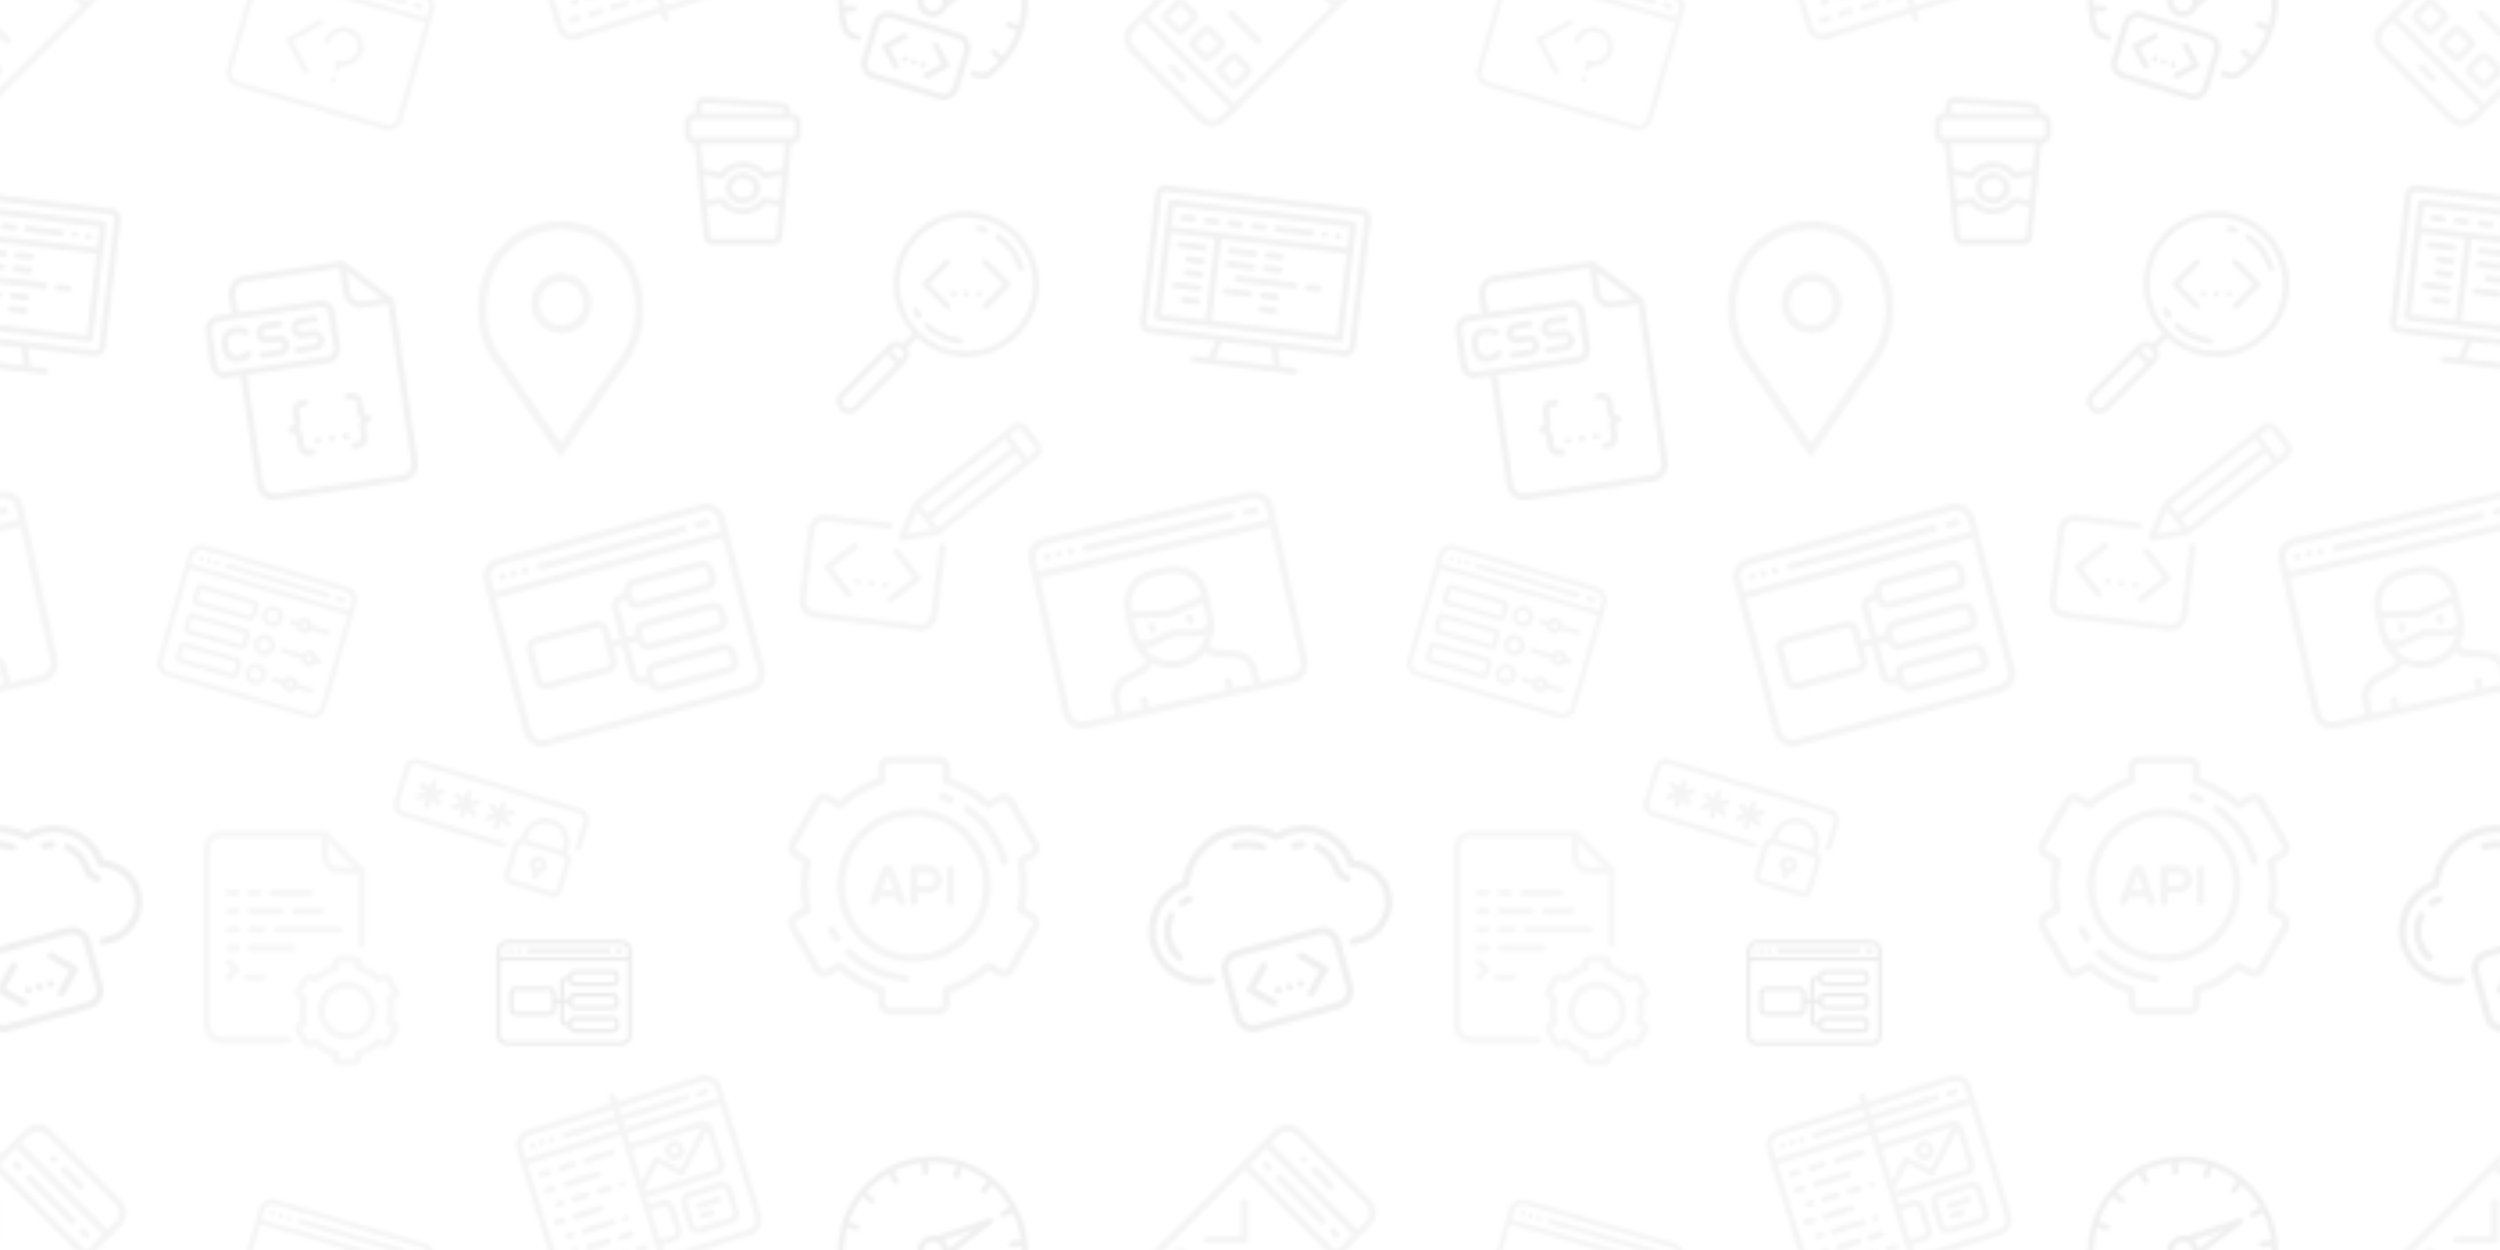 <svg xmlns="http://www.w3.org/2000/svg" xmlns:xlink="http://www.w3.org/1999/xlink" xmlns:fi="http://pattern.flaticon.com/" x="0" y="0" width="700" height="350" viewBox="0 0 700 350"><rect x="0px" y="0px" width="100%" height="100%" opacity="1" fill="#ffffff"/><defs><g transform="matrix(0.094 0.094 -0.094 0.094 350 302.122)" id="L1_87"><path d="M359.5,0h-208C129.72,0,112,17.72,112,39.5v432c0,21.78,17.72,39.5,39.5,39.5h208c21.78,0,39.5-17.72,39.5-39.5v-432   C399,17.72,381.28,0,359.5,0z M127,79h257v49H127V79z M127,143h257v289H127V143z M151.5,15h208c13.509,0,24.5,10.991,24.5,24.5V64   H127V39.5C127,25.991,137.991,15,151.5,15z M359.5,496h-208c-13.509,0-24.5-10.991-24.5-24.5V447h257v24.5   C384,485.009,373.009,496,359.5,496z" fill="#f5f5f5"/><path d="M231.5,47h48c4.142,0,7.5-3.358,7.5-7.5s-3.358-7.5-7.5-7.5h-48c-4.142,0-7.5,3.358-7.5,7.5S227.358,47,231.5,47z" fill="#f5f5f5"/><path d="M271.5,464h-32c-4.142,0-7.5,3.358-7.5,7.5s3.358,7.5,7.5,7.5h32c4.142,0,7.5-3.358,7.5-7.5S275.642,464,271.5,464z" fill="#f5f5f5"/><path d="M199.5,47c1.97,0,3.91-0.8,5.3-2.2c1.4-1.39,2.2-3.33,2.2-5.3c0-1.97-0.8-3.91-2.2-5.3c-1.39-1.4-3.33-2.2-5.3-2.2   c-1.97,0-3.91,0.8-5.3,2.2c-1.4,1.39-2.2,3.33-2.2,5.3c0,1.97,0.8,3.91,2.2,5.3C195.59,46.2,197.53,47,199.5,47z" fill="#f5f5f5"/><path d="M170.197,308.803c1.464,1.464,3.384,2.197,5.303,2.197s3.839-0.732,5.303-2.197l56-56c2.929-2.929,2.929-7.678,0-10.606   l-56-56c-2.929-2.929-7.678-2.929-10.606,0c-2.929,2.929-2.929,7.678,0,10.606l50.697,50.697l-50.697,50.697   C167.268,301.125,167.268,305.875,170.197,308.803z" fill="#f5f5f5"/><path d="M247.5,311h80c4.142,0,7.5-3.358,7.5-7.5s-3.358-7.5-7.5-7.5h-80c-4.142,0-7.5,3.358-7.5,7.5S243.358,311,247.5,311z" fill="#f5f5f5"/><path d="M191.5,352h-32c-8.547,0-15.5,6.953-15.5,15.5v32c0,8.547,6.953,15.5,15.5,15.5h32c8.547,0,15.5-6.953,15.5-15.5v-32   C207,358.953,200.047,352,191.5,352z M192,399.5c0,0.276-0.224,0.5-0.5,0.5h-32c-0.276,0-0.5-0.224-0.5-0.5v-32   c0-0.276,0.224-0.5,0.5-0.5h32c0.276,0,0.5,0.224,0.5,0.5V399.5z" fill="#f5f5f5"/><path d="M271.5,352h-32c-8.547,0-15.5,6.953-15.5,15.5v32c0,8.547,6.953,15.5,15.5,15.5h32c8.547,0,15.5-6.953,15.5-15.5v-32   C287,358.953,280.047,352,271.5,352z M272,399.5c0,0.276-0.224,0.5-0.5,0.5h-32c-0.276,0-0.5-0.224-0.5-0.5v-32   c0-0.276,0.224-0.5,0.5-0.5h32c0.276,0,0.5,0.224,0.5,0.5V399.5z" fill="#f5f5f5"/><path d="M351.5,352h-32c-8.547,0-15.5,6.953-15.5,15.5v32c0,8.547,6.953,15.5,15.5,15.5h32c8.547,0,15.5-6.953,15.5-15.5v-32   C367,358.953,360.047,352,351.5,352z M352,399.5c0,0.276-0.224,0.5-0.5,0.5h-32c-0.276,0-0.5-0.224-0.5-0.5v-32   c0-0.276,0.224-0.5,0.5-0.5h32c0.276,0,0.5,0.224,0.5,0.5V399.5z" fill="#f5f5f5"/><path d="M159.5,96h-8c-4.142,0-7.5,3.358-7.5,7.5s3.358,7.5,7.5,7.5h8c4.142,0,7.5-3.358,7.5-7.5S163.642,96,159.5,96z" fill="#f5f5f5"/><path d="M359.5,96h-8c-4.142,0-7.5,3.358-7.5,7.5s3.358,7.5,7.5,7.5h8c4.142,0,7.5-3.358,7.5-7.5S363.642,96,359.5,96z" fill="#f5f5f5"/><path d="M318.5,96h-127c-4.142,0-7.5,3.358-7.5,7.5s3.358,7.5,7.5,7.5h127c4.142,0,7.5-3.358,7.5-7.5S322.642,96,318.5,96z" fill="#f5f5f5"/></g><g transform="matrix(0.096 0.028 -0.028 0.096 75.16 -20.528)" id="L1_88"><path d="M39.5,103c1.97,0,3.91-0.8,5.3-2.2c1.4-1.39,2.2-3.33,2.2-5.3s-0.8-3.91-2.2-5.3c-1.39-1.4-3.33-2.2-5.3-2.2   c-1.98,0-3.91,0.8-5.3,2.2c-1.4,1.39-2.2,3.33-2.2,5.3s0.8,3.91,2.2,5.3C35.59,102.2,37.53,103,39.5,103z" fill="#f5f5f5"/><path d="M63.5,103c1.98,0,3.91-0.8,5.3-2.2c1.4-1.39,2.2-3.33,2.2-5.3s-0.8-3.91-2.2-5.3c-1.39-1.4-3.32-2.2-5.3-2.2   c-1.97,0-3.91,0.8-5.3,2.2c-1.4,1.39-2.2,3.33-2.2,5.3s0.8,3.91,2.2,5.3C59.59,102.2,61.53,103,63.5,103z" fill="#f5f5f5"/><path d="M87.5,103c1.97,0,3.91-0.8,5.3-2.2c1.4-1.39,2.2-3.33,2.2-5.3s-0.8-3.91-2.2-5.3c-1.39-1.4-3.33-2.2-5.3-2.2   c-1.97,0-3.91,0.8-5.3,2.2c-1.4,1.39-2.2,3.33-2.2,5.3s0.8,3.91,2.2,5.3C83.59,102.2,85.53,103,87.5,103z" fill="#f5f5f5"/><path d="M220.803,210.197c-2.929-2.929-7.678-2.929-10.606,0l-72,72c-2.929,2.929-2.929,7.677,0,10.606l72,72   c1.464,1.464,3.384,2.197,5.303,2.197s3.839-0.732,5.303-2.197c2.929-2.929,2.929-7.677,0-10.606L154.106,287.5l66.697-66.697   C223.732,217.874,223.732,213.126,220.803,210.197z" fill="#f5f5f5"/><path d="M295.5,352c-1.97,0-3.91,0.8-5.3,2.2c-1.4,1.39-2.2,3.33-2.2,5.3s0.8,3.91,2.2,5.3c1.39,1.4,3.33,2.2,5.3,2.2   c1.97,0,3.91-0.8,5.3-2.2c1.4-1.39,2.2-3.33,2.2-5.3s-0.8-3.91-2.2-5.3C299.41,352.8,297.47,352,295.5,352z" fill="#f5f5f5"/><path d="M295.5,208c-30.603,0-55.5,24.897-55.5,55.5c0,4.142,3.358,7.5,7.5,7.5s7.5-3.358,7.5-7.5c0-22.332,18.168-40.5,40.5-40.5   s40.5,18.168,40.5,40.5S317.832,304,295.5,304c-4.142,0-7.5,3.358-7.5,7.5v16c0,4.142,3.358,7.5,7.5,7.5s7.5-3.358,7.5-7.5v-9.005   c27.07-3.671,48-26.935,48-54.995C351,232.897,326.103,208,295.5,208z" fill="#f5f5f5"/><path d="M119.5,103h304c4.142,0,7.5-3.358,7.5-7.5s-3.358-7.5-7.5-7.5h-304c-4.142,0-7.5,3.358-7.5,7.5S115.358,103,119.5,103z" fill="#f5f5f5"/><path d="M455.5,103h16c4.142,0,7.5-3.358,7.5-7.5s-3.358-7.5-7.5-7.5h-16c-4.142,0-7.5,3.358-7.5,7.5S451.358,103,455.5,103z" fill="#f5f5f5"/><path d="M471.5,56h-432C17.72,56,0,73.72,0,95.5v320C0,437.28,17.72,455,39.5,455h432c21.78,0,39.5-17.72,39.5-39.5v-320   C511,73.72,493.28,56,471.5,56z M39.5,71h432c13.509,0,24.5,10.991,24.5,24.5V120H15V95.5C15,81.991,25.991,71,39.5,71z M471.5,440   h-432C25.991,440,15,429.009,15,415.5V135h481v280.5C496,429.009,485.009,440,471.5,440z" fill="#f5f5f5"/></g><g transform="matrix(0.112 -0.035 0.035 0.112 141.367 311.431)" id="L1_89"><path d="M39.5,103c1.97,0,3.91-0.8,5.3-2.2c1.4-1.39,2.2-3.33,2.2-5.3s-0.8-3.91-2.2-5.3c-1.39-1.4-3.33-2.2-5.3-2.2   c-1.97,0-3.91,0.8-5.3,2.2c-1.4,1.39-2.2,3.33-2.2,5.3s0.8,3.91,2.2,5.3C35.59,102.2,37.53,103,39.5,103z" fill="#f5f5f5"/><path d="M63.5,103c1.97,0,3.91-0.8,5.3-2.2c1.4-1.39,2.2-3.33,2.2-5.3s-0.8-3.91-2.2-5.3c-1.39-1.4-3.33-2.2-5.3-2.2   c-1.97,0-3.91,0.8-5.3,2.2c-1.4,1.39-2.2,3.33-2.2,5.3s0.8,3.91,2.2,5.3C59.59,102.2,61.53,103,63.5,103z" fill="#f5f5f5"/><path d="M87.5,103c1.97,0,3.91-0.8,5.3-2.2c1.4-1.39,2.2-3.33,2.2-5.3s-0.8-3.91-2.2-5.3c-1.39-1.4-3.33-2.2-5.3-2.2   c-1.97,0-3.91,0.8-5.3,2.2c-1.4,1.39-2.2,3.33-2.2,5.3c0,1.98,0.8,3.91,2.2,5.3C83.59,102.2,85.53,103,87.5,103z" fill="#f5f5f5"/><path d="M455.5,103h16c4.142,0,7.5-3.358,7.5-7.5s-3.358-7.5-7.5-7.5h-16c-4.142,0-7.5,3.358-7.5,7.5S451.358,103,455.5,103z" fill="#f5f5f5"/><path d="M439.5,312h-80c-12.958,0-23.5,10.542-23.5,23.5v56c0,12.958,10.542,23.5,23.5,23.5h80c12.958,0,23.5-10.542,23.5-23.5v-56   C463,322.542,452.458,312,439.5,312z M448,391.5c0,4.687-3.813,8.5-8.5,8.5h-80c-4.687,0-8.5-3.813-8.5-8.5v-56   c0-4.687,3.813-8.5,8.5-8.5h80c4.687,0,8.5,3.813,8.5,8.5V391.5z" fill="#f5f5f5"/><path d="M359.5,231c12.958,0,23.5-10.542,23.5-23.5S372.458,184,359.5,184S336,194.542,336,207.5S346.542,231,359.5,231z    M359.5,199c4.687,0,8.5,3.813,8.5,8.5s-3.813,8.5-8.5,8.5s-8.5-3.813-8.5-8.5S354.813,199,359.5,199z" fill="#f5f5f5"/><path d="M423.5,344h-48c-4.142,0-7.5,3.358-7.5,7.5s3.358,7.5,7.5,7.5h48c4.142,0,7.5-3.358,7.5-7.5S427.642,344,423.5,344z" fill="#f5f5f5"/><path d="M399.5,368h-24c-4.142,0-7.5,3.358-7.5,7.5s3.358,7.5,7.5,7.5h24c4.142,0,7.5-3.358,7.5-7.5S403.642,368,399.5,368z" fill="#f5f5f5"/><path d="M39.5,175h16c4.142,0,7.5-3.358,7.5-7.5s-3.358-7.5-7.5-7.5h-16c-4.142,0-7.5,3.358-7.5,7.5S35.358,175,39.5,175z" fill="#f5f5f5"/><path d="M39.5,215h16c4.142,0,7.5-3.358,7.5-7.5s-3.358-7.5-7.5-7.5h-16c-4.142,0-7.5,3.358-7.5,7.5S35.358,215,39.5,215z" fill="#f5f5f5"/><path d="M63.5,240h-8c-4.142,0-7.5,3.358-7.5,7.5s3.358,7.5,7.5,7.5h8c4.142,0,7.5-3.358,7.5-7.5S67.642,240,63.5,240z" fill="#f5f5f5"/><path d="M39.5,295h16c4.142,0,7.5-3.358,7.5-7.5s-3.358-7.5-7.5-7.5h-16c-4.142,0-7.5,3.358-7.5,7.5S35.358,295,39.5,295z" fill="#f5f5f5"/><path d="M87.5,175h32c4.142,0,7.5-3.358,7.5-7.5s-3.358-7.5-7.5-7.5h-32c-4.142,0-7.5,3.358-7.5,7.5S83.358,175,87.5,175z" fill="#f5f5f5"/><path d="M87.5,295h64c4.142,0,7.5-3.358,7.5-7.5s-3.358-7.5-7.5-7.5h-64c-4.142,0-7.5,3.358-7.5,7.5S83.358,295,87.5,295z" fill="#f5f5f5"/><path d="M87.5,215h80c4.142,0,7.5-3.358,7.5-7.5s-3.358-7.5-7.5-7.5h-80c-4.142,0-7.5,3.358-7.5,7.5S83.358,215,87.5,215z" fill="#f5f5f5"/><path d="M95.5,240c-4.142,0-7.5,3.358-7.5,7.5s3.358,7.5,7.5,7.5h32c4.142,0,7.5-3.358,7.5-7.5s-3.358-7.5-7.5-7.5H95.5z" fill="#f5f5f5"/><path d="M191,247.5c0-4.142-3.358-7.5-7.5-7.5h-24c-4.142,0-7.5,3.358-7.5,7.5s3.358,7.5,7.5,7.5h24   C187.642,255,191,251.642,191,247.5z" fill="#f5f5f5"/><path d="M215.5,240c-1.97,0-3.91,0.8-5.3,2.2c-1.4,1.39-2.2,3.33-2.2,5.3s0.8,3.91,2.2,5.3c1.39,1.4,3.33,2.2,5.3,2.2   c1.97,0,3.91-0.8,5.3-2.2c1.4-1.39,2.2-3.33,2.2-5.3s-0.8-3.91-2.2-5.3C219.41,240.8,217.47,240,215.5,240z" fill="#f5f5f5"/><path d="M194.2,322.2c-1.4,1.39-2.2,3.33-2.2,5.3s0.8,3.91,2.2,5.3c1.39,1.4,3.33,2.2,5.3,2.2c1.97,0,3.91-0.8,5.3-2.2   c1.4-1.39,2.2-3.33,2.2-5.3s-0.8-3.91-2.2-5.3c-1.39-1.4-3.32-2.2-5.3-2.2S195.59,320.8,194.2,322.2z" fill="#f5f5f5"/><path d="M63.5,320h-8c-4.142,0-7.5,3.358-7.5,7.5s3.358,7.5,7.5,7.5h8c4.142,0,7.5-3.358,7.5-7.5S67.642,320,63.5,320z" fill="#f5f5f5"/><path d="M175,327.5c0-4.142-3.358-7.5-7.5-7.5h-72c-4.142,0-7.5,3.358-7.5,7.5s3.358,7.5,7.5,7.5h72   C171.642,335,175,331.642,175,327.5z" fill="#f5f5f5"/><path d="M63.5,360h-8c-4.142,0-7.5,3.358-7.5,7.5s3.358,7.5,7.5,7.5h8c4.142,0,7.5-3.358,7.5-7.5S67.642,360,63.5,360z" fill="#f5f5f5"/><path d="M95.5,360c-4.142,0-7.5,3.358-7.5,7.5s3.358,7.5,7.5,7.5h48c4.142,0,7.5-3.358,7.5-7.5s-3.358-7.5-7.5-7.5H95.5z" fill="#f5f5f5"/><path d="M207,367.5c0-4.142-3.358-7.5-7.5-7.5h-24c-4.142,0-7.5,3.358-7.5,7.5s3.358,7.5,7.5,7.5h24   C203.642,375,207,371.642,207,367.5z" fill="#f5f5f5"/><path d="M55.5,400h-16c-4.142,0-7.5,3.358-7.5,7.5s3.358,7.5,7.5,7.5h16c4.142,0,7.5-3.358,7.5-7.5S59.642,400,55.5,400z" fill="#f5f5f5"/><path d="M111.5,400h-24c-4.142,0-7.5,3.358-7.5,7.5s3.358,7.5,7.5,7.5h24c4.142,0,7.5-3.358,7.5-7.5S115.642,400,111.5,400z" fill="#f5f5f5"/><path d="M223.5,400h-16c-4.142,0-7.5,3.358-7.5,7.5s3.358,7.5,7.5,7.5h16c4.142,0,7.5-3.358,7.5-7.5S227.642,400,223.5,400z" fill="#f5f5f5"/><path d="M151.5,175h64c4.142,0,7.5-3.358,7.5-7.5s-3.358-7.5-7.5-7.5h-64c-4.142,0-7.5,3.358-7.5,7.5S147.358,175,151.5,175z" fill="#f5f5f5"/><path d="M175.5,400h-32c-4.142,0-7.5,3.358-7.5,7.5s3.358,7.5,7.5,7.5h32c4.142,0,7.5-3.358,7.5-7.5S179.642,400,175.5,400z" fill="#f5f5f5"/><path d="M471.5,56H263V39.5c0-4.142-3.358-7.5-7.5-7.5s-7.5,3.358-7.5,7.5V56H39.5C17.72,56,0,73.72,0,95.5v320   C0,437.28,17.72,455,39.5,455H248v16.5c0,4.142,3.358,7.5,7.5,7.5s7.5-3.358,7.5-7.5V455h208.5c21.78,0,39.5-17.72,39.5-39.5v-320   C511,73.72,493.28,56,471.5,56z M471.5,71c13.509,0,24.5,10.991,24.5,24.5V120H263v-17h160.5c4.142,0,7.5-3.358,7.5-7.5   s-3.358-7.5-7.5-7.5H263V71H471.5z M39.5,71H248v17H119.5c-4.142,0-7.5,3.358-7.5,7.5s3.358,7.5,7.5,7.5H248v17H15V95.5   C15,81.991,25.991,71,39.5,71z M39.5,440C25.991,440,15,429.009,15,415.5V135h233v136.498c0,0.001,0,0.003,0,0.005V440H39.5z    M263,327h32.5c4.687,0,8.5,3.813,8.5,8.5v56c0,4.687-3.813,8.5-8.5,8.5H263V327z M263,274.606l48.5-48.5l42.697,42.697   c2.929,2.929,7.678,2.929,10.606,0L448,185.606V271.5c0,4.687-3.813,8.5-8.5,8.5H263V274.606z M359.5,252.894l-42.697-42.697   c-2.929-2.929-7.678-2.929-10.606,0L263,253.394V175h174.394L359.5,252.894z M471.5,440H263v-25h32.5   c12.958,0,23.5-10.542,23.5-23.5v-56c0-12.958-10.542-23.5-23.5-23.5H263v-17h176.5c12.958,0,23.5-10.542,23.5-23.5v-88   c0-12.958-10.542-23.5-23.5-23.5H263v-25h233v280.5C496,429.009,485.009,440,471.5,440z" fill="#f5f5f5"/></g><g transform="matrix(0.106 0.033 -0.033 0.106 243.842 316.647)" id="L1_90"><path d="M278.908,246.057l82.667-114.158c2.161-2.984,1.834-7.097-0.771-9.702c-2.605-2.606-6.718-2.933-9.702-0.771   l-114.158,82.667C216.351,205.416,200,222.58,200,243.5c0,21.78,17.72,39.5,39.5,39.5C260.42,283,277.585,266.649,278.908,246.057z    M274.904,226.011c-3.846-7.754-10.162-14.07-17.915-17.915l64.944-47.028L274.904,226.011z M215,243.5   c0-13.509,10.991-24.5,24.5-24.5s24.5,10.991,24.5,24.5S253.009,268,239.5,268S215,257.009,215,243.5z" fill="#f0f0f0"/><path d="M478.996,243.424c-0.002-3.423-0.071-6.855-0.216-10.297c-1.172-27.675-7.203-54.697-17.614-79.992   c-0.094-0.433-0.221-0.864-0.397-1.288c-0.192-0.464-0.428-0.898-0.697-1.301c-11.622-27.317-28.374-52.56-49.682-74.34   c-0.053-0.055-0.108-0.107-0.162-0.162c-0.349-0.683-0.805-1.326-1.377-1.897c-0.573-0.573-1.217-1.03-1.902-1.379   c-21.872-21.487-47.282-38.378-74.83-50.044c-0.308-0.183-0.626-0.354-0.967-0.495c-0.317-0.131-0.638-0.23-0.96-0.316   c-23.8-9.832-49.156-15.785-75.185-17.426c-5.086-0.32-10.151-0.465-15.199-0.474C239.705,4.011,239.604,4,239.5,4   c-0.107,0-0.212,0.012-0.318,0.016c-28.356,0.024-56.064,4.941-82.563,14.714C126.428,29.867,99.168,46.736,75.595,68.87   c-1.796,1.687-3.553,3.404-5.291,5.137c-0.051,0.049-0.106,0.091-0.156,0.141c-0.063,0.063-0.117,0.131-0.177,0.195   c-20.95,20.971-37.631,45.286-49.619,72.397C6.847,177.284,0,209.838,0,243.5c0,48.145,14.272,94.6,41.274,134.344   C48.573,388.586,60.778,395,73.921,395H87.5c4.142,0,7.5-3.358,7.5-7.5s-3.358-7.5-7.5-7.5H73.921   c-8.17,0-15.736-3.958-20.24-10.586c-7.179-10.567-13.396-21.642-18.621-33.114l22.534-9.334c3.827-1.585,5.644-5.973,4.059-9.799   c-1.585-3.827-5.973-5.644-9.799-4.059l-22.543,9.338C20.749,299.701,15.942,275.629,15.13,251H39.5c4.142,0,7.5-3.358,7.5-7.5   s-3.358-7.5-7.5-7.5H15.136c0.8-24.642,5.541-48.597,14.146-71.457l22.572,9.35c0.938,0.389,1.911,0.573,2.867,0.573   c2.943,0,5.736-1.744,6.932-4.632c1.585-3.827-0.232-8.214-4.059-9.799l-22.556-9.343c10.16-22.358,23.749-42.659,40.508-60.539   l17.229,17.229c1.464,1.464,3.384,2.197,5.303,2.197s3.839-0.732,5.303-2.197c2.929-2.929,2.929-7.678,0-10.606L86.149,79.542   c18.176-17.009,38.575-30.621,60.502-40.602l9.384,22.654c1.197,2.888,3.989,4.632,6.932,4.632c0.957,0,1.929-0.184,2.867-0.573   c3.827-1.585,5.644-5.973,4.059-9.799l-9.384-22.655c22.665-8.508,46.727-13.287,71.491-14.075V43.5c0,4.142,3.358,7.5,7.5,7.5   s7.5-3.358,7.5-7.5V19.133c2.351,0.077,4.704,0.178,7.064,0.327c22.176,1.398,43.836,6.136,64.354,13.917l-9.31,22.477   c-1.585,3.827,0.232,8.214,4.059,9.799c0.938,0.389,1.911,0.573,2.867,0.573c2.943,0,5.736-1.744,6.932-4.632l9.289-22.425   c21.952,10.066,42.347,23.734,60.35,40.619l-16.987,16.987c-2.929,2.929-2.929,7.678,0,10.606c1.464,1.464,3.384,2.197,5.303,2.197   s3.839-0.732,5.303-2.197l16.984-16.984c16.872,18.031,30.513,38.436,40.569,60.369l-22.372,9.267   c-3.827,1.585-5.644,5.973-4.059,9.799c1.197,2.888,3.989,4.632,6.932,4.632c0.957,0,1.929-0.184,2.867-0.573l22.424-9.289   c8.356,22.019,13.215,45.332,14.224,69.158c0.032,0.747,0.048,1.492,0.073,2.238H439.5c-4.142,0-7.5,3.358-7.5,7.5   s3.358,7.5,7.5,7.5h24.373c-0.802,24.664-5.584,48.709-14.158,71.456l-22.57-9.349c-3.826-1.584-8.214,0.232-9.799,4.059   c-1.585,3.827,0.232,8.214,4.059,9.799l22.544,9.338c-5.224,11.45-11.437,22.521-18.633,33.112   C420.814,376.043,413.248,380,405.079,380H391.5c-4.142,0-7.5,3.358-7.5,7.5s3.358,7.5,7.5,7.5h13.579   c13.144,0,25.347-6.413,32.646-17.154c27.098-39.884,41.265-86.095,41.271-134.246c0-0.034,0.005-0.066,0.005-0.1   C479,243.474,478.996,243.449,478.996,243.424z" fill="#f0f0f0"/><path d="M327.5,300h-176c-21.78,0-39.5,17.72-39.5,39.5v96c0,21.78,17.72,39.5,39.5,39.5h176c21.78,0,39.5-17.72,39.5-39.5v-96   C367,317.72,349.28,300,327.5,300z M352,435.5c0,13.509-10.991,24.5-24.5,24.5h-176c-13.509,0-24.5-10.991-24.5-24.5v-96   c0-13.509,10.991-24.5,24.5-24.5h176c13.509,0,24.5,10.991,24.5,24.5V435.5z" fill="#f0f0f0"/><path d="M204.803,342.197c-2.929-2.929-7.678-2.929-10.606,0l-40,40c-2.929,2.929-2.929,7.678,0,10.606l40,40   c1.464,1.464,3.384,2.197,5.303,2.197s3.839-0.732,5.303-2.197c2.929-2.929,2.929-7.678,0-10.606L170.106,387.5l34.697-34.697   C207.732,349.875,207.732,345.125,204.803,342.197z" fill="#f0f0f0"/><path d="M284.803,342.197c-2.929-2.929-7.678-2.929-10.606,0c-2.929,2.929-2.929,7.678,0,10.606l34.697,34.697l-34.697,34.697   c-2.929,2.929-2.929,7.678,0,10.606c1.464,1.464,3.384,2.197,5.303,2.197s3.839-0.732,5.303-2.197l40-40   c2.929-2.929,2.929-7.678,0-10.606L284.803,342.197z" fill="#f0f0f0"/><path d="M239.5,396c-1.97,0-3.91,0.8-5.3,2.2c-1.4,1.39-2.2,3.33-2.2,5.3c0,1.97,0.8,3.91,2.2,5.3c1.39,1.4,3.33,2.2,5.3,2.2   c1.97,0,3.91-0.8,5.3-2.2c1.4-1.39,2.2-3.33,2.2-5.3c0-1.97-0.8-3.91-2.2-5.3C243.41,396.8,241.47,396,239.5,396z" fill="#f0f0f0"/><path d="M263.5,396c-1.97,0-3.91,0.8-5.3,2.2c-1.4,1.39-2.2,3.33-2.2,5.3c0,1.97,0.8,3.91,2.2,5.3c1.39,1.4,3.33,2.2,5.3,2.2   c1.97,0,3.91-0.8,5.3-2.2c1.4-1.39,2.2-3.33,2.2-5.3c0-1.98-0.8-3.91-2.2-5.3C267.41,396.8,265.47,396,263.5,396z" fill="#f0f0f0"/><path d="M215.5,396c-1.97,0-3.91,0.8-5.3,2.2c-1.4,1.39-2.2,3.33-2.2,5.3c0,1.97,0.8,3.91,2.2,5.3c1.39,1.4,3.33,2.2,5.3,2.2   c1.97,0,3.91-0.8,5.3-2.2c1.4-1.39,2.2-3.33,2.2-5.3c0-1.97-0.8-3.91-2.2-5.3C219.41,396.8,217.47,396,215.5,396z" fill="#f0f0f0"/></g><g transform="matrix(0.123 -0.018 0.018 0.123 50.573 79.746)" id="L1_91"><path d="M470.962,102.751c-0.018-0.182-0.049-0.359-0.08-0.537c-0.011-0.063-0.017-0.128-0.029-0.191   c-0.042-0.21-0.096-0.416-0.155-0.619c-0.009-0.03-0.014-0.061-0.023-0.091c-0.063-0.207-0.138-0.409-0.218-0.608   c-0.011-0.027-0.019-0.055-0.03-0.081c-0.078-0.189-0.168-0.372-0.261-0.552c-0.019-0.037-0.034-0.075-0.054-0.112   c-0.089-0.167-0.189-0.327-0.291-0.486c-0.03-0.048-0.057-0.098-0.088-0.145c-0.101-0.151-0.213-0.295-0.324-0.438   c-0.039-0.05-0.073-0.102-0.113-0.151c-0.156-0.189-0.32-0.372-0.493-0.545L372.805,2.198c-0.173-0.173-0.355-0.338-0.545-0.493   c-0.049-0.04-0.102-0.074-0.151-0.113c-0.143-0.112-0.287-0.223-0.438-0.324c-0.047-0.032-0.097-0.058-0.145-0.088   c-0.159-0.101-0.319-0.201-0.486-0.291c-0.036-0.02-0.075-0.035-0.112-0.054c-0.181-0.093-0.364-0.183-0.552-0.261   c-0.027-0.011-0.055-0.019-0.081-0.03c-0.199-0.08-0.401-0.155-0.608-0.218c-0.03-0.009-0.061-0.015-0.091-0.023   c-0.203-0.059-0.409-0.114-0.619-0.156c-0.063-0.013-0.128-0.018-0.191-0.029c-0.178-0.031-0.355-0.062-0.537-0.08   C368.001,0.013,367.751,0,367.5,0h-224C121.72,0,104,17.72,104,39.5V80H71.5C54.131,80,40,94.131,40,111.5v80   c0,17.369,14.131,31.5,31.5,31.5H104v248.5c0,21.78,17.72,39.5,39.5,39.5h288c21.78,0,39.5-17.72,39.5-39.5v-368   C471,103.249,470.987,102.999,470.962,102.751z M375,25.606L445.394,96H399.5C385.991,96,375,85.009,375,71.5V25.606z M55,191.5   v-80c0-9.098,7.402-16.5,16.5-16.5h232c9.098,0,16.5,7.402,16.5,16.5v80c0,9.098-7.402,16.5-16.5,16.5H111.519   c-0.006,0-0.013-0.001-0.019-0.001S111.487,208,111.481,208H71.5C62.402,208,55,200.598,55,191.5z M431.5,496h-288   c-13.509,0-24.5-10.991-24.5-24.5V223h184.5c17.369,0,31.5-14.131,31.5-31.5v-80c0-17.369-14.131-31.5-31.5-31.5H119V39.5   c0-13.509,10.991-24.5,24.5-24.5H360v56.5c0,21.78,17.72,39.5,39.5,39.5H456v360.5C456,485.009,445.009,496,431.5,496z" fill="#f2f2f2"/><path d="M223,319.5c0-4.687,3.813-8.5,8.5-8.5h8c4.142,0,7.5-3.358,7.5-7.5s-3.358-7.5-7.5-7.5h-8c-12.958,0-23.5,10.542-23.5,23.5   v24c0,4.687-3.813,8.5-8.5,8.5c-4.142,0-7.5,3.358-7.5,7.5s3.358,7.5,7.5,7.5c4.687,0,8.5,3.813,8.5,8.5v24   c0,12.958,10.542,23.5,23.5,23.5h8c4.142,0,7.5-3.358,7.5-7.5s-3.358-7.5-7.5-7.5h-8c-4.687,0-8.5-3.813-8.5-8.5v-24   c0-6.175-2.394-11.802-6.303-16c3.909-4.198,6.303-9.825,6.303-16V319.5z" fill="#f2f2f2"/><path d="M375.5,352c-4.687,0-8.5-3.813-8.5-8.5v-24c0-12.958-10.542-23.5-23.5-23.5h-8c-4.142,0-7.5,3.358-7.5,7.5   s3.358,7.5,7.5,7.5h8c4.687,0,8.5,3.813,8.5,8.5v24c0,6.175,2.394,11.802,6.303,16c-3.909,4.198-6.303,9.825-6.303,16v24   c0,4.687-3.813,8.5-8.5,8.5h-8c-4.142,0-7.5,3.358-7.5,7.5s3.358,7.5,7.5,7.5h8c12.958,0,23.5-10.542,23.5-23.5v-24   c0-4.687,3.813-8.5,8.5-8.5c4.142,0,7.5-3.358,7.5-7.5S379.642,352,375.5,352z" fill="#f2f2f2"/><path d="M255.503,384c-1.98,0-3.91,0.8-5.31,2.2c-1.39,1.39-2.19,3.33-2.19,5.3c0,1.98,0.8,3.91,2.19,5.3   c1.4,1.4,3.33,2.2,5.31,2.2c1.97,0,3.9-0.8,5.3-2.2c1.4-1.39,2.2-3.32,2.2-5.3c0-1.97-0.8-3.91-2.2-5.3   C259.403,384.8,257.473,384,255.503,384z" fill="#f2f2f2"/><path d="M287.503,384c-1.98,0-3.91,0.8-5.31,2.2c-1.39,1.39-2.19,3.33-2.19,5.3c0,1.97,0.8,3.91,2.19,5.3   c1.4,1.4,3.33,2.2,5.31,2.2c1.97,0,3.9-0.8,5.3-2.2c1.4-1.39,2.2-3.32,2.2-5.3s-0.8-3.91-2.2-5.3   C291.403,384.8,289.473,384,287.503,384z" fill="#f2f2f2"/><path d="M319.503,384c-1.98,0-3.91,0.8-5.31,2.2c-1.39,1.39-2.19,3.33-2.19,5.3c0,1.98,0.8,3.91,2.19,5.3   c1.4,1.4,3.33,2.2,5.31,2.2c1.97,0,3.9-0.8,5.3-2.2c1.4-1.39,2.2-3.32,2.2-5.3c0-1.97-0.8-3.91-2.2-5.3   C323.403,384.8,321.473,384,319.503,384z" fill="#f2f2f2"/><path d="M199.5,176h-40c-4.142,0-7.5,3.358-7.5,7.5s3.358,7.5,7.5,7.5h40c12.958,0,23.5-10.542,23.5-23.5S212.458,144,199.5,144   h-24c-4.687,0-8.5-3.813-8.5-8.5s3.813-8.5,8.5-8.5h32c4.142,0,7.5-3.358,7.5-7.5s-3.358-7.5-7.5-7.5h-32   c-12.958,0-23.5,10.542-23.5,23.5s10.542,23.5,23.5,23.5h24c4.687,0,8.5,3.813,8.5,8.5S204.187,176,199.5,176z" fill="#f2f2f2"/><path d="M279.5,176h-40c-4.142,0-7.5,3.358-7.5,7.5s3.358,7.5,7.5,7.5h40c12.958,0,23.5-10.542,23.5-23.5S292.458,144,279.5,144   h-24c-4.687,0-8.5-3.813-8.5-8.5s3.813-8.5,8.5-8.5h32c4.142,0,7.5-3.358,7.5-7.5s-3.358-7.5-7.5-7.5h-32   c-12.958,0-23.5,10.542-23.5,23.5s10.542,23.5,23.5,23.5h24c4.687,0,8.5,3.813,8.5,8.5S284.187,176,279.5,176z" fill="#f2f2f2"/><path d="M111.5,191c8.835,0,17.344-3.82,23.344-10.48c2.772-3.078,2.525-7.82-0.552-10.592c-3.078-2.771-7.819-2.525-10.592,0.552   c-3.207,3.56-7.539,5.52-12.199,5.52h-8c-9.098,0-16.5-7.402-16.5-16.5v-16c0-9.098,7.402-16.5,16.5-16.5h8   c4.66,0,8.993,1.96,12.199,5.52c2.772,3.078,7.514,3.325,10.592,0.552c3.078-2.772,3.325-7.515,0.552-10.592   c-6-6.66-14.508-10.48-23.344-10.48h-8C86.131,112,72,126.131,72,143.5v16c0,17.369,14.131,31.5,31.5,31.5H111.5z" fill="#f2f2f2"/></g><g transform="matrix(0.111 0 0 0.111 234.207 59.207)" id="L1_92"><path d="M327.5,0C226.318,0,144,82.318,144,183.5c0,47.899,18.455,91.563,48.619,124.275l-23.391,23.391   c-0.468,0.468-0.853,0.986-1.172,1.532C163.131,329.642,157.443,328,151.5,328c-8.417,0-16.327,3.278-22.272,9.228L9.229,457.227   C3.278,463.176,0,471.086,0,479.5s3.278,16.324,9.226,22.27C15.173,507.722,23.083,511,31.5,511s16.327-3.278,22.272-9.228   l119.999-119.999c5.951-5.949,9.229-13.859,9.229-22.273c0-5.943-1.642-11.631-4.698-16.556c0.546-0.319,1.065-0.703,1.533-1.172   l23.391-23.391C235.937,348.545,279.601,367,327.5,367C428.682,367,511,284.682,511,183.5S428.682,0,327.5,0z M43.163,491.167   C40.05,494.284,35.908,496,31.5,496s-8.55-1.716-11.667-4.835C16.716,488.049,15,483.906,15,479.5s1.716-8.549,4.834-11.666   l106.697-106.697l23.331,23.331L43.163,491.167z M163.166,371.166l-2.697,2.697l-23.331-23.331l2.699-2.699   c3.113-3.116,7.255-4.833,11.663-4.833s8.55,1.716,11.667,4.835c3.117,3.116,4.833,7.258,4.833,11.665   S166.284,368.049,163.166,371.166z M327.5,352C234.589,352,159,276.411,159,183.5S234.589,15,327.5,15S496,90.589,496,183.5   S420.411,352,327.5,352z" fill="#f2f2f2"/><path d="M279.5,247c1.919,0,3.839-0.732,5.303-2.197c2.929-2.929,2.929-7.678,0-10.606L234.106,183.5l50.697-50.697   c2.929-2.929,2.929-7.678,0-10.606c-2.929-2.929-7.678-2.929-10.606,0l-56,56c-2.929,2.929-2.929,7.678,0,10.606l56,56   C275.661,246.268,277.581,247,279.5,247z" fill="#f2f2f2"/><path d="M380.803,122.197c-2.929-2.929-7.678-2.929-10.606,0c-2.929,2.929-2.929,7.678,0,10.606l50.697,50.697l-50.697,50.697   c-2.929,2.929-2.929,7.678,0,10.606c1.464,1.464,3.384,2.197,5.303,2.197s3.839-0.732,5.303-2.197l56-56   c2.929-2.929,2.929-7.678,0-10.606L380.803,122.197z" fill="#f2f2f2"/><path d="M327.5,200c-1.97,0-3.91,0.8-5.3,2.2c-1.4,1.39-2.2,3.32-2.2,5.3c0,1.97,0.8,3.91,2.2,5.3c1.39,1.4,3.33,2.2,5.3,2.2   c1.97,0,3.91-0.8,5.3-2.2c1.4-1.39,2.2-3.33,2.2-5.3c0-1.98-0.8-3.91-2.2-5.3C331.41,200.8,329.47,200,327.5,200z" fill="#f2f2f2"/><path d="M359.5,200c-1.97,0-3.91,0.8-5.3,2.2c-1.4,1.39-2.2,3.33-2.2,5.3c0,1.97,0.8,3.91,2.2,5.3c1.39,1.4,3.33,2.2,5.3,2.2   c1.97,0,3.91-0.8,5.3-2.2c1.4-1.39,2.2-3.33,2.2-5.3c0-1.97-0.8-3.91-2.2-5.3C363.41,200.8,361.47,200,359.5,200z" fill="#f2f2f2"/><path d="M295.5,215c1.97,0,3.91-0.8,5.3-2.2c1.4-1.39,2.2-3.33,2.2-5.3c0-1.97-0.8-3.91-2.2-5.3c-1.39-1.4-3.33-2.2-5.3-2.2   c-1.97,0-3.91,0.8-5.3,2.2c-1.4,1.39-2.2,3.32-2.2,5.3c0,1.97,0.8,3.91,2.2,5.3C291.59,214.2,293.52,215,295.5,215z" fill="#f2f2f2"/><path d="M473.064,141.375c-9.877-34.188-31.68-63.969-61.392-83.858c-3.442-2.305-8.1-1.382-10.404,2.061   c-2.304,3.442-1.382,8.1,2.061,10.404c26.779,17.926,46.427,44.759,55.325,75.556c0.949,3.284,3.946,5.42,7.202,5.42   c0.689,0,1.39-0.096,2.085-0.297C471.92,149.512,474.214,145.354,473.064,141.375z" fill="#f2f2f2"/><path d="M312.324,319.167c-29.982-3.314-57.389-16.145-79.259-37.105c-2.99-2.867-7.738-2.765-10.604,0.225   c-2.866,2.99-2.766,7.738,0.225,10.604c23.926,22.931,55.175,37.558,87.989,41.185c0.28,0.031,0.558,0.046,0.833,0.046   c3.772,0,7.021-2.839,7.445-6.676C319.409,323.328,316.44,319.622,312.324,319.167z" fill="#f2f2f2"/><path d="M206.171,246.107c-1.902-3.68-6.428-5.12-10.107-3.217c-3.679,1.902-5.12,6.428-3.217,10.107   c2.601,5.029,5.519,9.969,8.675,14.683c1.447,2.161,3.821,3.329,6.239,3.329c1.434,0,2.884-0.411,4.166-1.269   c3.442-2.304,4.364-6.963,2.06-10.405C211.143,255.088,208.513,250.638,206.171,246.107z" fill="#f2f2f2"/><path d="M357.843,50.383c4.93,1.119,9.851,2.53,14.625,4.195c0.817,0.285,1.65,0.42,2.47,0.42c3.102,0,6.003-1.938,7.082-5.032   c1.364-3.911-0.701-8.188-4.612-9.551c-5.304-1.85-10.77-3.417-16.246-4.66c-4.038-0.917-8.057,1.614-8.974,5.654   C351.272,45.448,353.804,49.466,357.843,50.383z" fill="#f2f2f2"/></g><g transform="matrix(0.134 -0.03 0.03 0.134 285.168 144.255)" id="L1_93"><path d="M39.5,103c1.97,0,3.91-0.8,5.3-2.2c1.4-1.39,2.2-3.33,2.2-5.3s-0.8-3.91-2.2-5.3c-1.39-1.4-3.33-2.2-5.3-2.2   c-1.97,0-3.91,0.8-5.3,2.2c-1.4,1.39-2.2,3.33-2.2,5.3s0.8,3.91,2.2,5.3C35.59,102.2,37.53,103,39.5,103z" fill="#f5f5f5"/><path d="M63.5,103c1.97,0,3.91-0.8,5.3-2.2c1.4-1.39,2.2-3.33,2.2-5.3s-0.8-3.91-2.2-5.3c-1.39-1.4-3.33-2.2-5.3-2.2   c-1.97,0-3.91,0.8-5.3,2.2c-1.4,1.39-2.2,3.33-2.2,5.3s0.8,3.91,2.2,5.3C59.59,102.2,61.53,103,63.5,103z" fill="#f5f5f5"/><path d="M87.5,103c1.97,0,3.91-0.8,5.3-2.2c1.4-1.39,2.2-3.33,2.2-5.3s-0.8-3.91-2.2-5.3c-1.39-1.4-3.33-2.2-5.3-2.2   c-1.97,0-3.91,0.8-5.3,2.2c-1.4,1.39-2.2,3.33-2.2,5.3c0,1.98,0.8,3.91,2.2,5.3C83.59,102.2,85.53,103,87.5,103z" fill="#f5f5f5"/><path d="M119.5,103h304c4.142,0,7.5-3.358,7.5-7.5s-3.358-7.5-7.5-7.5h-304c-4.142,0-7.5,3.358-7.5,7.5S115.358,103,119.5,103z" fill="#f5f5f5"/><path d="M455.5,103h16c4.142,0,7.5-3.358,7.5-7.5s-3.358-7.5-7.5-7.5h-16c-4.142,0-7.5,3.358-7.5,7.5S451.358,103,455.5,103z" fill="#f5f5f5"/><path d="M215.5,272c-4.142,0-7.5,3.358-7.5,7.5v8c0,4.142,3.358,7.5,7.5,7.5s7.5-3.358,7.5-7.5v-8   C223,275.358,219.642,272,215.5,272z" fill="#f5f5f5"/><path d="M295.5,272c-4.142,0-7.5,3.358-7.5,7.5v8c0,4.142,3.358,7.5,7.5,7.5s7.5-3.358,7.5-7.5v-8   C303,275.358,299.642,272,295.5,272z" fill="#f5f5f5"/><path d="M471.5,56h-432C17.72,56,0,73.72,0,95.5v320C0,437.28,17.72,455,39.5,455h432c21.78,0,39.5-17.72,39.5-39.5v-320   C511,73.72,493.28,56,471.5,56z M39.5,71h432c13.509,0,24.5,10.991,24.5,24.5V120H15V95.5C15,81.991,25.991,71,39.5,71z    M327.105,298.926c-4.985,6.475-13.457,9.511-21.592,7.735l-48.022-10.488c-0.027-0.006-0.054-0.008-0.081-0.013   c-0.156-0.032-0.314-0.056-0.473-0.079c-0.092-0.013-0.184-0.029-0.276-0.038c-0.139-0.015-0.281-0.02-0.422-0.027   c-0.114-0.005-0.227-0.013-0.34-0.013c-0.113,0-0.226,0.007-0.339,0.012c-0.141,0.006-0.283,0.012-0.423,0.026   c-0.092,0.01-0.184,0.025-0.276,0.038c-0.158,0.022-0.316,0.045-0.471,0.077c-0.027,0.005-0.055,0.007-0.083,0.013l-48.847,10.555   c-7.857,1.697-16.014-1.103-21.041-7.137c-0.927-4.801-1.419-9.759-1.419-14.828v-28.12l71.432,14.216   c0.483,0.096,0.974,0.144,1.464,0.144c0.495,0,0.99-0.049,1.478-0.147L328,256.657V287.5c0,3.866-0.301,7.678-0.884,11.413   C327.112,298.917,327.108,298.921,327.105,298.926z M328,241.357l-72.112,14.494L183,241.346V239.5c0-31.154,25.346-56.5,56.5-56.5   h32c31.154,0,56.5,25.346,56.5,56.5V241.357z M200.898,322.211c2.569,0,5.161-0.27,7.729-0.825l47.254-10.211l46.431,10.14   c2.595,0.567,5.212,0.842,7.808,0.842c3.339,0,6.64-0.465,9.815-1.344c-3.743,7.213-8.721,13.833-14.865,19.593   c-14.775,13.849-34.093,20.751-54.411,19.436c-17.278-1.119-32.839-8.583-44.677-20.109c-0.608-1.049-1.476-1.958-2.568-2.625   c-4.439-4.771-8.272-10.147-11.382-15.993C194.915,321.83,197.89,322.211,200.898,322.211z M200.848,355.263   c13.538,11.208,30.381,18.353,48.842,19.548c1.972,0.128,3.934,0.191,5.888,0.191c20.161,0,39.257-6.777,54.848-19.409   c6.208,7.677,14.631,13.261,24.264,15.971l33.876,9.531c14.024,4.744,23.435,16.95,23.435,30.422V440h-41v-16.5   c0-4.142-3.358-7.5-7.5-7.5s-7.5,3.358-7.5,7.5V440H175v-16.5c0-4.142-3.358-7.5-7.5-7.5s-7.5,3.358-7.5,7.5V440h-41v-28.483   c0-13.472,9.411-25.678,23.435-30.422l33.876-9.531C186.108,368.808,194.622,363.113,200.848,355.263z M471.5,440H407v-28.483   c0-19.991-13.604-37.958-33.853-44.707c-0.112-0.038-0.226-0.073-0.34-0.105l-34.056-9.581   c-7.028-1.977-13.123-6.178-17.449-11.966C335.177,329.291,343,308.715,343,287.5v-39.94c0-0.019,0-0.037,0-0.056V239.5   c0-39.425-32.075-71.5-71.5-71.5h-32c-39.425,0-71.5,32.075-71.5,71.5v8.017c0,0.019,0,0.038,0,0.057v37.186   c0,22.882,8.333,43.9,22.068,59.892c-4.341,6.051-10.569,10.433-17.82,12.473l-34.056,9.581c-0.114,0.032-0.228,0.067-0.34,0.105   C117.604,373.56,104,391.526,104,411.517V440H39.5C25.991,440,15,429.009,15,415.5V135h481v280.5   C496,429.009,485.009,440,471.5,440z" fill="#f5f5f5"/></g><g transform="matrix(0.132 -0.035 0.035 0.132 132.134 150.251)" id="L1_94"><path d="M39.5,103c1.97,0,3.91-0.8,5.3-2.2c1.4-1.39,2.2-3.33,2.2-5.3s-0.8-3.91-2.2-5.3c-1.39-1.4-3.32-2.2-5.3-2.2   s-3.91,0.8-5.3,2.2c-1.4,1.39-2.2,3.33-2.2,5.3s0.8,3.91,2.2,5.3C35.59,102.2,37.53,103,39.5,103z" fill="#f5f5f5"/><path d="M63.5,103c1.98,0,3.91-0.8,5.3-2.2c1.4-1.39,2.2-3.33,2.2-5.3s-0.8-3.91-2.2-5.3c-1.39-1.4-3.33-2.2-5.3-2.2   c-1.97,0-3.91,0.8-5.3,2.2c-1.4,1.39-2.2,3.33-2.2,5.3s0.8,3.91,2.2,5.3C59.59,102.2,61.53,103,63.5,103z" fill="#f5f5f5"/><path d="M87.5,103c1.97,0,3.91-0.8,5.3-2.2c1.4-1.39,2.2-3.33,2.2-5.3s-0.8-3.91-2.2-5.3c-1.39-1.4-3.33-2.2-5.3-2.2   c-1.97,0-3.91,0.8-5.3,2.2c-1.4,1.39-2.2,3.33-2.2,5.3s0.8,3.91,2.2,5.3C83.59,102.2,85.53,103,87.5,103z" fill="#f5f5f5"/><path d="M119.5,103h304c4.142,0,7.5-3.358,7.5-7.5s-3.358-7.5-7.5-7.5h-304c-4.142,0-7.5,3.358-7.5,7.5S115.358,103,119.5,103z" fill="#f5f5f5"/><path d="M455.5,103h16c4.142,0,7.5-3.358,7.5-7.5s-3.358-7.5-7.5-7.5h-16c-4.142,0-7.5,3.358-7.5,7.5S451.358,103,455.5,103z" fill="#f5f5f5"/><path d="M439.5,168h-144c-12.958,0-23.5,10.542-23.5,23.5v0.5h-8.5c-12.958,0-23.5,10.542-23.5,23.5V280h-17v-24.5   c0-12.958-10.542-23.5-23.5-23.5h-128C58.542,232,48,242.542,48,255.5v64c0,12.958,10.542,23.5,23.5,23.5h128   c12.958,0,23.5-10.542,23.5-23.5V295h17v64.5c0,12.958,10.542,23.5,23.5,23.5h8.5v0.5c0,12.958,10.542,23.5,23.5,23.5h144   c12.958,0,23.5-10.542,23.5-23.5v-16c0-12.958-10.542-23.5-23.5-23.5h-144c-12.958,0-23.5,10.542-23.5,23.5v0.5h-8.5   c-4.687,0-8.5-3.813-8.5-8.5V295h17v0.5c0,12.958,10.542,23.5,23.5,23.5h144c12.958,0,23.5-10.542,23.5-23.5v-16   c0-12.958-10.542-23.5-23.5-23.5h-144c-12.958,0-23.5,10.542-23.5,23.5v0.5h-17v-64.5c0-4.687,3.813-8.5,8.5-8.5h8.5v0.5   c0,12.958,10.542,23.5,23.5,23.5h144c12.958,0,23.5-10.542,23.5-23.5v-16C463,178.542,452.458,168,439.5,168z M208,319.5   c0,4.687-3.813,8.5-8.5,8.5h-128c-4.687,0-8.5-3.813-8.5-8.5v-64c0-4.687,3.813-8.5,8.5-8.5h128c4.687,0,8.5,3.813,8.5,8.5V319.5z    M287,367.5c0-4.687,3.813-8.5,8.5-8.5h144c4.687,0,8.5,3.813,8.5,8.5v16c0,4.687-3.813,8.5-8.5,8.5h-144   c-4.687,0-8.5-3.813-8.5-8.5V367.5z M287,279.5c0-4.687,3.813-8.5,8.5-8.5h144c4.687,0,8.5,3.813,8.5,8.5v16   c0,4.687-3.813,8.5-8.5,8.5h-144c-4.687,0-8.5-3.813-8.5-8.5V279.5z M448,207.5c0,4.687-3.813,8.5-8.5,8.5h-144   c-4.687,0-8.5-3.813-8.5-8.5v-16c0-4.687,3.813-8.5,8.5-8.5h144c4.687,0,8.5,3.813,8.5,8.5V207.5z" fill="#f5f5f5"/><path d="M471.5,56h-432C17.72,56,0,73.72,0,95.5v320C0,437.28,17.72,455,39.5,455h432c21.78,0,39.5-17.72,39.5-39.5v-320   C511,73.72,493.28,56,471.5,56z M39.5,71h432c13.509,0,24.5,10.991,24.5,24.5V120H15V95.5C15,81.991,25.991,71,39.5,71z M471.5,440   h-432C25.991,440,15,429.009,15,415.5V135h481v280.5C496,429.009,485.009,440,471.5,440z" fill="#f5f5f5"/></g><g transform="matrix(0.129 0 0 0.129 51.451 232.459)" id="L1_95"><path d="M226.463,448h-144c-13.509,0-24.5-10.991-24.5-24.5v-384c0-13.509,10.991-24.5,24.5-24.5h216.5v40.5   c0,21.78,17.72,39.5,39.5,39.5h40.5v152.5c0,4.142,3.358,7.5,7.5,7.5s7.5-3.358,7.5-7.5v-160c0-0.251-0.013-0.501-0.038-0.749   c-0.018-0.182-0.049-0.359-0.08-0.537c-0.011-0.063-0.017-0.128-0.029-0.191c-0.042-0.21-0.096-0.416-0.155-0.619   c-0.009-0.03-0.014-0.061-0.023-0.091c-0.063-0.207-0.138-0.409-0.218-0.608c-0.011-0.027-0.019-0.055-0.03-0.081   c-0.078-0.189-0.168-0.372-0.261-0.552c-0.019-0.037-0.034-0.075-0.054-0.112c-0.089-0.167-0.189-0.327-0.291-0.486   c-0.03-0.048-0.057-0.098-0.088-0.145c-0.101-0.151-0.213-0.295-0.324-0.438c-0.039-0.05-0.073-0.102-0.113-0.151   c-0.156-0.189-0.32-0.372-0.493-0.545L311.768,2.198c-0.173-0.173-0.355-0.338-0.545-0.493c-0.049-0.04-0.102-0.074-0.151-0.113   c-0.143-0.112-0.287-0.223-0.438-0.324c-0.047-0.032-0.097-0.058-0.145-0.088c-0.159-0.101-0.319-0.201-0.486-0.291   c-0.036-0.02-0.075-0.035-0.112-0.054c-0.181-0.093-0.364-0.183-0.552-0.261c-0.027-0.011-0.055-0.019-0.081-0.03   c-0.199-0.08-0.401-0.155-0.608-0.218c-0.03-0.009-0.061-0.015-0.091-0.023c-0.203-0.059-0.409-0.114-0.619-0.156   c-0.063-0.013-0.128-0.018-0.191-0.029c-0.178-0.031-0.355-0.062-0.537-0.08C306.964,0.013,306.714,0,306.463,0h-224   c-21.78,0-39.5,17.72-39.5,39.5v384c0,21.78,17.72,39.5,39.5,39.5h144c4.142,0,7.5-3.358,7.5-7.5S230.605,448,226.463,448z    M313.963,55.5V25.606L368.357,80h-29.894C324.954,80,313.963,69.009,313.963,55.5z" fill="#f7f7f7"/><path d="M354.463,328c-35.014,0-63.5,28.486-63.5,63.5s28.486,63.5,63.5,63.5s63.5-28.486,63.5-63.5S389.477,328,354.463,328z    M354.463,440c-26.743,0-48.5-21.757-48.5-48.5s21.757-48.5,48.5-48.5s48.5,21.757,48.5,48.5S381.206,440,354.463,440z" fill="#f7f7f7"/><path d="M460.28,416.22l-4.75-2.742c1.616-7.34,2.433-14.709,2.433-21.978s-0.817-14.638-2.433-21.978l4.75-2.742   c3.586-2.07,6.15-5.413,7.222-9.412c1.072-4,0.521-8.177-1.549-11.762l-16-27.712c-2.07-3.586-5.413-6.151-9.412-7.223   c-3.999-1.07-8.175-0.521-11.762,1.549l-4.721,2.726c-10.949-9.944-23.944-17.428-38.096-21.94V287.5c0-8.547-6.953-15.5-15.5-15.5   h-32c-8.547,0-15.5,6.953-15.5,15.5v5.505c-14.151,4.512-27.146,11.996-38.096,21.94l-4.721-2.726   c-3.585-2.07-7.764-2.62-11.761-1.548c-4,1.072-7.342,3.637-9.412,7.222l-16,27.712c-2.071,3.585-2.621,7.763-1.549,11.762   c1.072,3.999,3.636,7.341,7.222,9.412l4.75,2.742c-1.616,7.34-2.433,14.709-2.433,21.978s0.817,14.638,2.433,21.978l-4.749,2.742   c-3.586,2.07-6.151,5.413-7.223,9.412c-1.071,3.999-0.521,8.176,1.549,11.762l16,27.713c4.273,7.401,13.771,9.947,21.173,5.673   l4.721-2.726c10.949,9.944,23.944,17.428,38.096,21.94v5.505c0,8.547,6.953,15.5,15.5,15.5h32c8.547,0,15.5-6.953,15.5-15.5v-5.505   c14.151-4.512,27.146-11.996,38.096-21.94l4.721,2.726c7.399,4.271,16.899,1.727,21.173-5.674l16-27.713   c2.07-3.585,2.62-7.763,1.549-11.762C466.43,421.633,463.865,418.29,460.28,416.22z M439.664,367.852   c2.189,7.9,3.299,15.857,3.299,23.648s-1.11,15.748-3.299,23.648c-0.913,3.294,0.517,6.789,3.478,8.498l9.638,5.564c0,0,0,0,0,0   c0.044,0.025,0.179,0.104,0.233,0.303c0.053,0.2-0.024,0.335-0.05,0.379l-16,27.713c-0.138,0.239-0.443,0.322-0.683,0.183   l-9.602-5.543c-2.962-1.711-6.705-1.201-9.101,1.24c-11.218,11.421-25.391,19.583-40.987,23.605   c-3.312,0.854-5.627,3.841-5.627,7.262V495.5c0,0.276-0.224,0.5-0.5,0.5h-32c-0.276,0-0.5-0.224-0.5-0.5v-11.146   c0-3.421-2.315-6.408-5.627-7.262c-15.596-4.022-29.77-12.185-40.987-23.605c-1.449-1.475-3.39-2.245-5.353-2.245   c-1.284,0-2.577,0.329-3.748,1.005l-9.601,5.543c-0.24,0.138-0.545,0.056-0.684-0.183l-16-27.713   c-0.026-0.044-0.104-0.18-0.05-0.379c0.054-0.2,0.188-0.278,0.233-0.304l9.638-5.564c2.96-1.709,4.391-5.204,3.478-8.498   c-2.189-7.9-3.299-15.857-3.299-23.648s1.11-15.748,3.299-23.648c0.913-3.294-0.517-6.789-3.478-8.498l-9.638-5.564   c-0.044-0.026-0.18-0.104-0.233-0.304c-0.053-0.2,0.024-0.334,0.05-0.379l16.001-27.713c0.137-0.239,0.444-0.321,0.683-0.183   l9.602,5.543c2.961,1.709,6.704,1.2,9.101-1.24c11.218-11.421,25.391-19.583,40.987-23.605c3.312-0.854,5.627-3.841,5.627-7.262   V287.5c0-0.276,0.224-0.5,0.5-0.5h32c0.276,0,0.5,0.224,0.5,0.5v11.146c0,3.421,2.315,6.408,5.627,7.262   c15.596,4.022,29.77,12.185,40.987,23.605c2.396,2.439,6.138,2.948,9.101,1.24l9.601-5.543c0.24-0.14,0.545-0.056,0.684,0.183   l16,27.713c0.025,0.044,0.103,0.179,0.05,0.379c-0.054,0.2-0.189,0.278-0.233,0.304l-9.638,5.564   C440.182,361.063,438.751,364.558,439.664,367.852z" fill="#f7f7f7"/><path d="M98.463,143h16c4.142,0,7.5-3.358,7.5-7.5s-3.358-7.5-7.5-7.5h-16c-4.142,0-7.5,3.358-7.5,7.5S94.321,143,98.463,143z" fill="#f7f7f7"/><path d="M146.463,143h16c4.142,0,7.5-3.358,7.5-7.5s-3.358-7.5-7.5-7.5h-16c-4.142,0-7.5,3.358-7.5,7.5S142.321,143,146.463,143z" fill="#f7f7f7"/><path d="M274.463,128h-80c-4.142,0-7.5,3.358-7.5,7.5s3.358,7.5,7.5,7.5h80c4.142,0,7.5-3.358,7.5-7.5S278.605,128,274.463,128z" fill="#f7f7f7"/><path d="M217.963,175.5c0-4.142-3.358-7.5-7.5-7.5h-64c-4.142,0-7.5,3.358-7.5,7.5s3.358,7.5,7.5,7.5h64   C214.605,183,217.963,179.642,217.963,175.5z" fill="#f7f7f7"/><path d="M234.963,175.5c0,4.142,3.358,7.5,7.5,7.5h56c4.142,0,7.5-3.358,7.5-7.5s-3.358-7.5-7.5-7.5h-56   C238.321,168,234.963,171.358,234.963,175.5z" fill="#f7f7f7"/><path d="M98.463,183h16c4.142,0,7.5-3.358,7.5-7.5s-3.358-7.5-7.5-7.5h-16c-4.142,0-7.5,3.358-7.5,7.5S94.321,183,98.463,183z" fill="#f7f7f7"/><path d="M98.463,223h16c4.142,0,7.5-3.358,7.5-7.5s-3.358-7.5-7.5-7.5h-16c-4.142,0-7.5,3.358-7.5,7.5S94.321,223,98.463,223z" fill="#f7f7f7"/><path d="M202.463,223h136c4.142,0,7.5-3.358,7.5-7.5s-3.358-7.5-7.5-7.5h-136c-4.142,0-7.5,3.358-7.5,7.5S198.321,223,202.463,223z   " fill="#f7f7f7"/><path d="M146.463,208c-4.142,0-7.5,3.358-7.5,7.5s3.358,7.5,7.5,7.5h24c4.142,0,7.5-3.358,7.5-7.5s-3.358-7.5-7.5-7.5H146.463z" fill="#f7f7f7"/><path d="M234.463,248h-88c-4.142,0-7.5,3.358-7.5,7.5s3.358,7.5,7.5,7.5h88c4.142,0,7.5-3.358,7.5-7.5S238.605,248,234.463,248z" fill="#f7f7f7"/><path d="M138.463,327h32c4.142,0,7.5-3.358,7.5-7.5s-3.358-7.5-7.5-7.5h-32c-4.142,0-7.5,3.358-7.5,7.5S134.321,327,138.463,327z" fill="#f7f7f7"/><path d="M98.463,263h16c4.142,0,7.5-3.358,7.5-7.5s-3.358-7.5-7.5-7.5h-16c-4.142,0-7.5,3.358-7.5,7.5S94.321,263,98.463,263z" fill="#f7f7f7"/><path d="M93.16,324.803c1.464,1.464,3.384,2.197,5.303,2.197s3.839-0.732,5.303-2.197l16-16c2.929-2.929,2.929-7.678,0-10.606   l-16-16c-2.929-2.929-7.678-2.929-10.606,0c-2.929,2.929-2.929,7.678,0,10.606l10.697,10.697L93.16,314.197   C90.231,317.125,90.231,321.875,93.16,324.803z" fill="#f7f7f7"/></g><g transform="matrix(0.142 0 0 0.142 219.644 211.644)" id="L1_97"><path d="M492.168,309.579l-17.626-10.177c2.96-14.723,4.458-29.466,4.458-43.902c0-14.646-1.474-29.403-4.384-43.946l17.552-10.134   c5.436-3.138,9.325-8.206,10.949-14.269s0.791-12.396-2.348-17.832l-48-83.139c-3.139-5.436-8.206-9.325-14.269-10.949   c-6.064-1.624-12.396-0.791-17.833,2.348l-17.566,10.142C380.912,68.2,354.798,53.092,327,43.692V23.5   C327,10.542,316.458,0,303.5,0h-96C194.542,0,184,10.542,184,23.5v20.193c-27.65,9.362-53.728,24.49-75.999,44.088L90.332,77.579   c-5.437-3.139-11.77-3.973-17.833-2.348c-6.063,1.625-11.13,5.513-14.269,10.949l-48,83.139   c-3.139,5.436-3.972,11.769-2.348,17.832s5.513,11.131,10.949,14.269l17.626,10.177C33.499,226.32,32,241.063,32,255.5   c0,14.644,1.474,29.401,4.384,43.945l-17.552,10.134c-11.222,6.479-15.08,20.879-8.602,32.102l48,83.139   c6.479,11.221,20.879,15.08,32.102,8.601l17.565-10.142c22.19,19.521,48.303,34.629,76.103,44.03V487.5   c0,12.958,10.542,23.5,23.5,23.5h96c12.958,0,23.5-10.542,23.5-23.5v-20.193c27.651-9.362,53.729-24.49,76-44.087l17.668,10.201   c11.221,6.479,25.623,2.62,32.102-8.601l48-83.139C507.248,330.458,503.39,316.058,492.168,309.579z M487.779,334.181l-48,83.138   c-2.343,4.06-7.552,5.455-11.611,3.111l-22.392-12.928c-2.845-1.643-6.43-1.242-8.842,0.989   c-22.893,21.173-50.437,37.148-79.653,46.199c-3.14,0.973-5.281,3.877-5.281,7.164V487.5c0,4.687-3.813,8.5-8.5,8.5h-96   c-4.687,0-8.5-3.813-8.5-8.5v-25.645c0-3.287-2.141-6.191-5.28-7.164c-29.396-9.107-56.974-25.062-79.755-46.139   c-1.421-1.315-3.25-1.995-5.095-1.995c-1.286,0-2.579,0.33-3.748,1.005L82.832,420.43c-4.06,2.343-9.268,0.948-11.611-3.111   l-48-83.138c-2.343-4.059-0.947-9.268,3.111-11.612l22.272-12.859c2.844-1.642,4.289-4.942,3.566-8.146   C48.739,286.357,47,270.858,47,255.5c0-15.1,1.765-30.584,5.247-46.022c0.722-3.203-0.723-6.504-3.566-8.145L26.332,188.43   c-1.966-1.135-3.372-2.968-3.96-5.161c-0.587-2.193-0.286-4.484,0.849-6.45l48-83.139c1.135-1.966,2.968-3.373,5.162-3.96   c2.192-0.588,4.484-0.286,6.45,0.849l22.392,12.928c2.846,1.644,6.43,1.242,8.842-0.989c22.894-21.173,50.437-37.148,79.653-46.199   c3.14-0.973,5.281-3.877,5.281-7.164V23.5c0-4.687,3.813-8.5,8.5-8.5h96c4.687,0,8.5,3.813,8.5,8.5v25.645   c0,3.287,2.141,6.191,5.28,7.164c29.395,9.106,56.973,25.061,79.755,46.139c2.412,2.232,5.997,2.633,8.843,0.99l22.29-12.869   c1.967-1.135,4.258-1.437,6.45-0.849c2.193,0.588,4.026,1.994,5.162,3.96l48,83.139c1.135,1.966,1.437,4.257,0.849,6.45   c-0.588,2.193-1.994,4.026-3.96,5.161l-22.272,12.859c-2.844,1.642-4.289,4.943-3.566,8.146c3.431,15.206,5.17,30.704,5.17,46.065   c0,15.1-1.765,30.584-5.247,46.021c-0.722,3.203,0.723,6.503,3.566,8.145l22.349,12.903   C488.727,324.913,490.123,330.122,487.779,334.181z" fill="#f5f5f5"/><path d="M255.5,104C171.962,104,104,171.963,104,255.5S171.962,407,255.5,407S407,339.037,407,255.5S339.038,104,255.5,104z    M255.5,392C180.234,392,119,330.766,119,255.5S180.234,119,255.5,119S392,180.234,392,255.5S330.766,392,255.5,392z" fill="#f5f5f5"/><path d="M283.5,216h-28c-4.142,0-7.5,3.358-7.5,7.5v64c0,4.142,3.358,7.5,7.5,7.5s7.5-3.358,7.5-7.5V271h20.5   c15.164,0,27.5-12.336,27.5-27.5S298.664,216,283.5,216z M283.5,256H263v-25h20.5c6.893,0,12.5,5.607,12.5,12.5   S290.393,256,283.5,256z" fill="#f5f5f5"/><path d="M214.522,220.867c-1.098-2.927-3.896-4.867-7.022-4.867h-8c-3.126,0-5.925,1.939-7.022,4.867l-24,64   c-1.455,3.878,0.511,8.201,4.389,9.656c3.878,1.455,8.201-0.511,9.656-4.389L186.697,279h33.605l4.175,11.133   c1.129,3.011,3.987,4.869,7.023,4.869c0.875,0,1.765-0.154,2.632-0.479c3.878-1.454,5.844-5.778,4.389-9.656L214.522,220.867z    M192.322,264l11.178-29.807L214.678,264H192.322z" fill="#f5f5f5"/><path d="M327.5,216c-4.142,0-7.5,3.358-7.5,7.5v64c0,4.142,3.358,7.5,7.5,7.5s7.5-3.358,7.5-7.5v-64   C335,219.358,331.642,216,327.5,216z" fill="#f5f5f5"/><path d="M309.152,87.3c5.205,1.659,10.394,3.586,15.421,5.726c0.958,0.408,1.954,0.601,2.934,0.601c2.916,0,5.69-1.712,6.904-4.564   c1.622-3.811-0.152-8.216-3.963-9.838c-5.458-2.323-11.09-4.415-16.742-6.216c-3.945-1.258-8.165,0.922-9.423,4.868   C303.026,81.823,305.206,86.042,309.152,87.3z" fill="#f5f5f5"/><path d="M100.45,339.904c-1.984-3.636-6.541-4.976-10.176-2.992c-3.636,1.984-4.976,6.54-2.992,10.176   c3.112,5.704,6.557,11.315,10.239,16.677c1.454,2.117,3.801,3.255,6.189,3.255c1.463,0,2.941-0.427,4.239-1.318   c3.415-2.345,4.282-7.014,1.937-10.428C106.493,350.332,103.318,345.161,100.45,339.904z" fill="#f5f5f5"/><path d="M240.14,431.341c-40.189-3.463-78.337-20.879-107.416-49.041c-2.976-2.882-7.724-2.805-10.605,0.17   c-2.881,2.976-2.806,7.724,0.17,10.605c31.55,30.555,72.947,49.452,116.563,53.21c0.219,0.019,0.436,0.028,0.652,0.028   c3.851,0,7.127-2.949,7.464-6.856C247.323,435.331,244.266,431.697,240.14,431.341z" fill="#f5f5f5"/><path d="M363.425,97.287c-3.42-2.337-8.087-1.459-10.424,1.96c-2.337,3.42-1.459,8.087,1.96,10.424   c34.844,23.813,60.049,59.248,70.972,99.776c0.902,3.346,3.93,5.55,7.237,5.55c0.646,0,1.303-0.084,1.956-0.26   c4-1.078,6.368-5.194,5.29-9.193C428.564,161.564,401.221,123.118,363.425,97.287z" fill="#f5f5f5"/></g><g transform="matrix(0.101 0.031 -0.031 0.101 118.313 198.234)" id="L1_98"><path d="M479.5,132h-448C14.131,132,0,146.131,0,163.5v96C0,276.869,14.131,291,31.5,291h280c4.142,0,7.5-3.358,7.5-7.5   s-3.358-7.5-7.5-7.5h-280c-9.098,0-16.5-7.402-16.5-16.5v-96c0-9.098,7.402-16.5,16.5-16.5h448c9.098,0,16.5,7.402,16.5,16.5v72   c0,4.142,3.358,7.5,7.5,7.5s7.5-3.358,7.5-7.5v-72C511,146.131,496.869,132,479.5,132z" fill="#f5f5f5"/><path d="M479,253.234V243.5c0-35.014-28.486-63.5-63.5-63.5S352,208.486,352,243.5v9.734c-9.29,3.138-16,11.93-16,22.266v80   c0,12.958,10.542,23.5,23.5,23.5h112c12.958,0,23.5-10.542,23.5-23.5v-80C495,265.164,488.29,256.372,479,253.234z M415.5,195   c26.743,0,48.5,21.757,48.5,48.5v8.5h-97v-8.5C367,216.757,388.757,195,415.5,195z M480,355.5c0,4.687-3.813,8.5-8.5,8.5h-112   c-4.687,0-8.5-3.813-8.5-8.5v-80c0-4.687,3.813-8.5,8.5-8.5h112c4.687,0,8.5,3.813,8.5,8.5V355.5z" fill="#f5f5f5"/><path d="M121.708,191.75c-2.071-3.588-6.658-4.816-10.245-2.745L95,198.51V179.5c0-4.142-3.358-7.5-7.5-7.5s-7.5,3.358-7.5,7.5   v19.01l-16.463-9.505c-3.587-2.072-8.174-0.842-10.245,2.745c-2.071,3.587-0.842,8.174,2.745,10.245L72.5,211.5l-16.463,9.505   c-3.587,2.071-4.816,6.658-2.745,10.245c1.389,2.406,3.91,3.751,6.502,3.751c1.272,0,2.562-0.324,3.743-1.006L80,224.49v19.01   c0,4.142,3.358,7.5,7.5,7.5s7.5-3.358,7.5-7.5v-19.01l16.463,9.505c1.181,0.682,2.471,1.006,3.743,1.006   c2.592,0,5.113-1.345,6.502-3.751c2.071-3.587,0.842-8.174-2.745-10.245L102.5,211.5l16.463-9.505   C122.55,199.924,123.779,195.337,121.708,191.75z" fill="#f5f5f5"/><path d="M217.708,191.75c-2.071-3.588-6.658-4.816-10.245-2.745L191,198.51V179.5c0-4.142-3.358-7.5-7.5-7.5s-7.5,3.358-7.5,7.5   v19.01l-16.463-9.505c-3.587-2.072-8.174-0.842-10.245,2.745c-2.071,3.587-0.842,8.174,2.745,10.245L168.5,211.5l-16.463,9.505   c-3.587,2.071-4.816,6.658-2.745,10.245c1.389,2.406,3.91,3.751,6.502,3.751c1.272,0,2.562-0.324,3.743-1.006L176,224.49v19.01   c0,4.142,3.358,7.5,7.5,7.5s7.5-3.358,7.5-7.5v-19.01l16.463,9.505c1.181,0.682,2.471,1.006,3.743,1.006   c2.592,0,5.113-1.345,6.502-3.751c2.071-3.587,0.842-8.174-2.745-10.245L198.5,211.5l16.463-9.505   C218.55,199.924,219.779,195.337,217.708,191.75z" fill="#f5f5f5"/><path d="M313.708,191.75c-2.071-3.588-6.658-4.816-10.245-2.745L287,198.51V179.5c0-4.142-3.358-7.5-7.5-7.5s-7.5,3.358-7.5,7.5   v19.01l-16.463-9.505c-3.587-2.072-8.174-0.842-10.245,2.745c-2.071,3.587-0.842,8.174,2.745,10.245L264.5,211.5l-16.463,9.505   c-3.587,2.071-4.816,6.658-2.745,10.245c1.389,2.406,3.91,3.751,6.502,3.751c1.272,0,2.562-0.324,3.743-1.006L272,224.49v19.01   c0,4.142,3.358,7.5,7.5,7.5s7.5-3.358,7.5-7.5v-19.01l16.463,9.505c1.181,0.682,2.471,1.006,3.743,1.006   c2.592,0,5.113-1.345,6.502-3.751c2.071-3.587,0.842-8.174-2.745-10.245L294.5,211.5l16.463-9.505   C314.55,199.924,315.779,195.337,313.708,191.75z" fill="#f5f5f5"/><path d="M415.5,284c-12.958,0-23.5,10.542-23.5,23.5c0,10.336,6.71,19.128,16,22.266v9.734c0,4.142,3.358,7.5,7.5,7.5   s7.5-3.358,7.5-7.5v-9.734c9.29-3.138,16-11.93,16-22.266C439,294.542,428.458,284,415.5,284z M415.5,316   c-4.687,0-8.5-3.813-8.5-8.5s3.813-8.5,8.5-8.5s8.5,3.813,8.5,8.5S420.187,316,415.5,316z" fill="#f5f5f5"/></g><g transform="matrix(0.121 0.015 -0.015 0.121 230.852 111.095)" id="L1_99"><path d="M504.117,44.824l-33.941-33.941C465.737,6.445,459.836,4,453.559,4c-6.277,0-12.179,2.445-16.617,6.883L233.913,213.913   c-0.885,0.885-1.535,1.978-1.89,3.179l-23.716,80.284c-0.778,2.635-0.053,5.485,1.89,7.428c1.427,1.427,3.343,2.197,5.304,2.197   c0.709,0,1.424-0.101,2.124-0.307l80.284-23.716c1.201-0.355,2.293-1.004,3.179-1.89L504.117,78.058   C508.555,73.62,511,67.718,511,61.441C511,55.164,508.555,49.263,504.117,44.824z M295.784,265.177L278.106,247.5L451.5,74.106   l17.678,17.678L295.784,265.177z M267.5,236.894l-17.677-17.677L423.216,45.822L440.894,63.5L267.5,236.894z M242.834,233.441   l38.725,38.725l-54.96,16.235L242.834,233.441z M493.51,67.452l-13.726,13.726l-45.962-45.962l13.726-13.726   c3.315-3.315,8.707-3.314,12.021,0l33.941,33.941C496.824,58.745,496.824,64.137,493.51,67.452z" fill="#f5f5f5"/><path d="M116.803,326.197c-2.929-2.929-7.678-2.929-10.606,0l-56,56c-2.929,2.929-2.929,7.678,0,10.606l56,56   c1.464,1.464,3.384,2.197,5.303,2.197s3.839-0.732,5.303-2.197c2.929-2.929,2.929-7.678,0-10.606L66.106,387.5l50.697-50.697   C119.732,333.875,119.732,329.125,116.803,326.197z" fill="#f5f5f5"/><path d="M202.197,448.803c1.464,1.464,3.384,2.197,5.303,2.197s3.839-0.732,5.303-2.197l56-56c2.929-2.929,2.929-7.678,0-10.606   l-56-56c-2.929-2.929-7.678-2.929-10.606,0c-2.929,2.929-2.929,7.678,0,10.606l50.697,50.697l-50.697,50.697   C199.268,441.125,199.268,445.875,202.197,448.803z" fill="#f5f5f5"/><path d="M311.5,300c-4.142,0-7.5,3.358-7.5,7.5v160c0,13.509-10.991,24.5-24.5,24.5h-240C25.991,492,15,481.009,15,467.5v-160   c0-13.509,10.991-24.5,24.5-24.5h144c4.142,0,7.5-3.358,7.5-7.5s-3.358-7.5-7.5-7.5h-144C17.72,268,0,285.72,0,307.5v160   C0,489.28,17.72,507,39.5,507h240c21.78,0,39.5-17.72,39.5-39.5v-160C319,303.358,315.642,300,311.5,300z" fill="#f5f5f5"/><path d="M122.2,406.2c-1.4,1.39-2.2,3.33-2.2,5.3c0,1.97,0.8,3.91,2.2,5.3c1.39,1.4,3.33,2.2,5.3,2.2c1.97,0,3.91-0.8,5.3-2.2   c1.4-1.39,2.2-3.33,2.2-5.3c0-1.97-0.8-3.91-2.2-5.3c-1.39-1.4-3.33-2.2-5.3-2.2C125.53,404,123.59,404.8,122.2,406.2z" fill="#f5f5f5"/><path d="M184,411.5c0,1.97,0.8,3.91,2.2,5.3c1.39,1.4,3.33,2.2,5.3,2.2c1.97,0,3.91-0.8,5.3-2.2c1.4-1.39,2.2-3.33,2.2-5.3   c0-1.97-0.8-3.91-2.2-5.3c-1.39-1.4-3.33-2.2-5.3-2.2c-1.97,0-3.91,0.8-5.3,2.2C184.8,407.59,184,409.53,184,411.5z" fill="#f5f5f5"/><path d="M154.2,406.2c-1.4,1.39-2.2,3.33-2.2,5.3c0,1.97,0.8,3.91,2.2,5.3c1.39,1.4,3.33,2.2,5.3,2.2c1.97,0,3.91-0.8,5.3-2.2   c1.4-1.39,2.2-3.33,2.2-5.3c0-1.97-0.8-3.91-2.2-5.3c-1.39-1.4-3.33-2.2-5.3-2.2C157.53,404,155.59,404.8,154.2,406.2z" fill="#f5f5f5"/></g><g transform="matrix(0.13 -0.036 0.036 0.13 -36.367 234.12)" id="L1_100"><path d="M343.5,292h-176c-21.78,0-39.5,17.72-39.5,39.5v96c0,21.78,17.72,39.5,39.5,39.5h176c21.78,0,39.5-17.72,39.5-39.5v-96   C383,309.72,365.28,292,343.5,292z M368,427.5c0,13.509-10.991,24.5-24.5,24.5h-176c-13.509,0-24.5-10.991-24.5-24.5v-96   c0-13.509,10.991-24.5,24.5-24.5h176c13.509,0,24.5,10.991,24.5,24.5V427.5z" fill="#f0f0f0"/><path d="M220.803,334.197c-2.929-2.929-7.678-2.929-10.606,0l-40,40c-2.929,2.929-2.929,7.678,0,10.606l40,40   c1.464,1.464,3.384,2.197,5.303,2.197s3.839-0.732,5.303-2.197c2.929-2.929,2.929-7.678,0-10.606L186.106,379.5l34.697-34.697   C223.732,341.875,223.732,337.125,220.803,334.197z" fill="#f0f0f0"/><path d="M300.803,334.197c-2.929-2.929-7.678-2.929-10.606,0c-2.929,2.929-2.929,7.678,0,10.606l34.697,34.697l-34.697,34.697   c-2.929,2.929-2.929,7.678,0,10.606c1.464,1.464,3.384,2.197,5.303,2.197s3.839-0.732,5.303-2.197l40-40   c2.929-2.929,2.929-7.678,0-10.606L300.803,334.197z" fill="#f0f0f0"/><path d="M255.5,388c-1.97,0-3.91,0.8-5.3,2.2c-1.4,1.39-2.2,3.33-2.2,5.3c0,1.97,0.8,3.91,2.2,5.3c1.39,1.4,3.33,2.2,5.3,2.2   c1.97,0,3.91-0.8,5.3-2.2c1.4-1.39,2.2-3.33,2.2-5.3c0-1.98-0.8-3.91-2.2-5.3C259.41,388.8,257.47,388,255.5,388z" fill="#f0f0f0"/><path d="M279.5,388c-1.97,0-3.91,0.8-5.3,2.2c-1.4,1.39-2.2,3.33-2.2,5.3c0,1.97,0.8,3.91,2.2,5.3c1.39,1.4,3.33,2.2,5.3,2.2   c1.97,0,3.91-0.8,5.3-2.2c1.4-1.39,2.2-3.33,2.2-5.3c0-1.97-0.8-3.91-2.2-5.3C283.41,388.8,281.47,388,279.5,388z" fill="#f0f0f0"/><path d="M231.5,388c-1.97,0-3.91,0.8-5.3,2.2c-1.4,1.39-2.2,3.33-2.2,5.3c0,1.97,0.8,3.91,2.2,5.3c1.39,1.4,3.33,2.2,5.3,2.2   c1.97,0,3.91-0.8,5.3-2.2c1.4-1.39,2.2-3.33,2.2-5.3c0-1.97-0.8-3.91-2.2-5.3C235.41,388.8,233.48,388,231.5,388z" fill="#f0f0f0"/><path d="M493.609,207.138c-9.949-13.301-23.718-23.639-39.172-29.504c-2.354-26.829-14.217-51.7-33.736-70.504   C399.864,87.055,372.447,76,343.5,76c-9.62,0-19.168,1.238-28.447,3.684C289.97,56.639,257.631,44,223.5,44   c-27.572,0-54.102,8.246-76.719,23.846c-20.784,14.335-37.015,33.94-47.164,56.907C43.39,130.734,0,178.501,0,235.5   c0,28.288,10.609,55.263,29.874,75.957c19.163,20.585,45.109,33.092,73.059,35.218c4.13,0.312,7.733-2.779,8.047-6.91   c0.314-4.13-2.779-7.733-6.91-8.047c-24.179-1.839-46.63-12.665-63.217-30.482C24.181,283.328,15,259.982,15,235.5   c0-50.68,39.642-92.925,90.248-96.176c2.882-0.185,5.402-2.008,6.479-4.688c8.871-22.075,23.938-40.9,43.571-54.443   C175.399,66.329,198.983,59,223.5,59c31.649,0,61.569,12.227,84.248,34.427c1.962,1.921,4.818,2.614,7.444,1.812   C324.369,92.426,333.894,91,343.5,91c51.814,0,94.107,40.591,96.284,92.409c0.133,3.166,2.242,5.906,5.267,6.847   C475.525,199.729,496,227.556,496,259.5c0,18.1-6.707,35.429-18.885,48.797c-12.099,13.281-28.562,21.568-46.356,23.335   c-0.587,0.059-1.153,0.184-1.69,0.367h-21.571c-4.142,0-7.5,3.358-7.5,7.5s3.358,7.5,7.5,7.5H431.5c1.15,0,2.24-0.259,3.214-0.722   c20.538-2.631,39.452-12.47,53.49-27.879C502.904,302.262,511,281.345,511,259.5C511,240.455,504.986,222.349,493.609,207.138z" fill="#f0f0f0"/><path d="M62.985,181.923c-3.08-2.77-7.822-2.52-10.592,0.559C39.243,197.099,32,215.927,32,235.5   c0,15.741,4.665,31.01,13.49,44.154c1.447,2.156,3.818,3.32,6.233,3.32c1.438,0,2.891-0.413,4.174-1.274   c3.439-2.309,4.355-6.968,2.046-10.407C50.784,260.63,47,248.252,47,235.5c0-15.862,5.875-31.127,16.544-42.985   C66.314,189.436,66.064,184.693,62.985,181.923z" fill="#f0f0f0"/><path d="M275.105,107.646c1.328,0.959,2.864,1.42,4.385,1.42c2.327,0,4.62-1.079,6.086-3.109c2.425-3.358,1.669-8.046-1.688-10.472   C266.24,82.738,245.357,76,223.5,76c-4.142,0-7.5,3.358-7.5,7.5s3.358,7.5,7.5,7.5C242.184,91,260.029,96.756,275.105,107.646z" fill="#f0f0f0"/><path d="M102.677,156.609c-6.03,0.667-11.979,2.028-17.68,4.046c-3.905,1.382-5.95,5.668-4.568,9.573c1.089,3.078,3.982,5,7.07,5   c0.83,0,1.675-0.139,2.502-0.432c4.617-1.634,9.436-2.737,14.324-3.277c4.117-0.456,7.085-4.162,6.63-8.279   C110.501,159.122,106.802,156.158,102.677,156.609z" fill="#f0f0f0"/><path d="M357.848,124.593c0.557,0.126,1.114,0.186,1.662,0.186c3.427,0,6.521-2.364,7.309-5.847c0.914-4.04-1.621-8.056-5.661-8.97   C355.401,108.66,349.46,108,343.5,108c-4.142,0-7.5,3.358-7.5,7.5s3.358,7.5,7.5,7.5C348.349,123,353.176,123.536,357.848,124.593z   " fill="#f0f0f0"/><path d="M427.793,217.456c1.168,0.662,2.438,0.977,3.691,0.977c2.613,0,5.151-1.368,6.532-3.803   c2.042-3.603,0.777-8.18-2.827-10.223c-7.401-4.195-12.034-11.778-12.391-20.284c-0.958-22.817-11.629-44.116-29.277-58.436   c-3.216-2.61-7.94-2.119-10.549,1.098c-2.61,3.216-2.119,7.939,1.098,10.549c14.31,11.612,22.963,28.895,23.742,47.418   C408.388,198.464,415.857,210.69,427.793,217.456z" fill="#f0f0f0"/></g><g transform="matrix(0.118 0.014 -0.014 0.118 -25.455 45.395)" id="L1_101"><path d="M487.5,51.999h-464c-12.958,0-23.5,10.542-23.5,23.5v304c0,12.958,10.542,23.5,23.5,23.5h158.057l-11.714,41H135.5   c-4.142,0-7.5,3.358-7.5,7.5s3.358,7.5,7.5,7.5h39.976c0.009,0,0.019,0.002,0.028,0.002c0.008,0,0.016-0.002,0.024-0.002h159.944   c0.008,0,0.016,0.002,0.024,0.002c0.009,0,0.019-0.002,0.028-0.002H375.5c4.142,0,7.5-3.358,7.5-7.5s-3.358-7.5-7.5-7.5h-34.343   l-11.714-41H487.5c12.958,0,23.5-10.542,23.5-23.5v-304C511,62.541,500.458,51.999,487.5,51.999z M325.557,443.999H185.443   l11.714-41h116.686L325.557,443.999z M496,379.499c0,4.687-3.813,8.5-8.5,8.5H319.677c-0.001,0-0.002,0-0.003,0H23.5   c-4.687,0-8.5-3.813-8.5-8.5v-304c0-4.687,3.813-8.5,8.5-8.5h464c4.687,0,8.5,3.813,8.5,8.5V379.499z" fill="#f2f2f2"/><path d="M471.5,83.999h-432c-4.142,0-7.5,3.358-7.5,7.5v272c0,4.142,3.358,7.5,7.5,7.5h432c4.142,0,7.5-3.358,7.5-7.5v-272   C479,87.357,475.642,83.999,471.5,83.999z M464,98.999v49H47v-49H464z M47,162.999h105v193H47V162.999z M167,355.999v-193h297v193   H167z" fill="#f2f2f2"/><path d="M71.5,130.999h24c4.142,0,7.5-3.358,7.5-7.5s-3.358-7.5-7.5-7.5h-24c-4.142,0-7.5,3.358-7.5,7.5   S67.358,130.999,71.5,130.999z" fill="#f2f2f2"/><path d="M127.5,130.999h24c4.142,0,7.5-3.358,7.5-7.5s-3.358-7.5-7.5-7.5h-24c-4.142,0-7.5,3.358-7.5,7.5   S123.358,130.999,127.5,130.999z" fill="#f2f2f2"/><path d="M183.5,130.999h24c4.142,0,7.5-3.358,7.5-7.5s-3.358-7.5-7.5-7.5h-24c-4.142,0-7.5,3.358-7.5,7.5   S179.358,130.999,183.5,130.999z" fill="#f2f2f2"/><path d="M239.5,130.999h24c4.142,0,7.5-3.358,7.5-7.5s-3.358-7.5-7.5-7.5h-24c-4.142,0-7.5,3.358-7.5,7.5   S235.358,130.999,239.5,130.999z" fill="#f2f2f2"/><path d="M295.5,130.999h80c4.142,0,7.5-3.358,7.5-7.5s-3.358-7.5-7.5-7.5h-80c-4.142,0-7.5,3.358-7.5,7.5   S291.358,130.999,295.5,130.999z" fill="#f2f2f2"/><path d="M439.5,130.999c1.97,0,3.91-0.8,5.3-2.2c1.4-1.4,2.2-3.33,2.2-5.3c0-1.97-0.8-3.91-2.2-5.3c-1.39-1.4-3.32-2.2-5.3-2.2   s-3.91,0.8-5.3,2.2c-1.4,1.39-2.2,3.33-2.2,5.3c0,1.97,0.8,3.91,2.2,5.3C435.59,130.199,437.53,130.999,439.5,130.999z" fill="#f2f2f2"/><path d="M407.5,130.999c1.97,0,3.91-0.8,5.3-2.2c1.4-1.39,2.2-3.33,2.2-5.3c0-1.98-0.8-3.91-2.2-5.3c-1.39-1.4-3.33-2.2-5.3-2.2   c-1.97,0-3.91,0.8-5.3,2.2c-1.4,1.39-2.2,3.32-2.2,5.3c0,1.97,0.8,3.91,2.2,5.3C403.59,130.199,405.53,130.999,407.5,130.999z" fill="#f2f2f2"/><path d="M71.5,194.999h56c4.142,0,7.5-3.358,7.5-7.5s-3.358-7.5-7.5-7.5h-56c-4.142,0-7.5,3.358-7.5,7.5   S67.358,194.999,71.5,194.999z" fill="#f2f2f2"/><path d="M191.5,194.999h56c4.142,0,7.5-3.358,7.5-7.5s-3.358-7.5-7.5-7.5h-56c-4.142,0-7.5,3.358-7.5,7.5   S187.358,194.999,191.5,194.999z" fill="#f2f2f2"/><path d="M279.5,194.999h32c4.142,0,7.5-3.358,7.5-7.5s-3.358-7.5-7.5-7.5h-32c-4.142,0-7.5,3.358-7.5,7.5   S275.358,194.999,279.5,194.999z" fill="#f2f2f2"/><path d="M191.5,226.999h56c4.142,0,7.5-3.358,7.5-7.5s-3.358-7.5-7.5-7.5h-56c-4.142,0-7.5,3.358-7.5,7.5   S187.358,226.999,191.5,226.999z" fill="#f2f2f2"/><path d="M351.5,243.999h-136c-4.142,0-7.5,3.358-7.5,7.5s3.358,7.5,7.5,7.5h136c4.142,0,7.5-3.358,7.5-7.5   S355.642,243.999,351.5,243.999z" fill="#f2f2f2"/><path d="M407.5,243.999h-24c-4.142,0-7.5,3.358-7.5,7.5s3.358,7.5,7.5,7.5h24c4.142,0,7.5-3.358,7.5-7.5   S411.642,243.999,407.5,243.999z" fill="#f2f2f2"/><path d="M311.5,307.999h-32c-4.142,0-7.5,3.358-7.5,7.5s3.358,7.5,7.5,7.5h32c4.142,0,7.5-3.358,7.5-7.5   S315.642,307.999,311.5,307.999z" fill="#f2f2f2"/><path d="M279.5,226.999h32c4.142,0,7.5-3.358,7.5-7.5s-3.358-7.5-7.5-7.5h-32c-4.142,0-7.5,3.358-7.5,7.5   S275.358,226.999,279.5,226.999z" fill="#f2f2f2"/><path d="M247.5,275.999h-56c-4.142,0-7.5,3.358-7.5,7.5s3.358,7.5,7.5,7.5h56c4.142,0,7.5-3.358,7.5-7.5   S251.642,275.999,247.5,275.999z" fill="#f2f2f2"/><path d="M311.5,275.999h-32c-4.142,0-7.5,3.358-7.5,7.5s3.358,7.5,7.5,7.5h32c4.142,0,7.5-3.358,7.5-7.5   S315.642,275.999,311.5,275.999z" fill="#f2f2f2"/><path d="M127.5,275.999h-56c-4.142,0-7.5,3.358-7.5,7.5s3.358,7.5,7.5,7.5h56c4.142,0,7.5-3.358,7.5-7.5   S131.642,275.999,127.5,275.999z" fill="#f2f2f2"/><path d="M127.5,211.999h-32c-4.142,0-7.5,3.358-7.5,7.5s3.358,7.5,7.5,7.5h32c4.142,0,7.5-3.358,7.5-7.5   S131.642,211.999,127.5,211.999z" fill="#f2f2f2"/><path d="M127.5,243.999h-32c-4.142,0-7.5,3.358-7.5,7.5s3.358,7.5,7.5,7.5h32c4.142,0,7.5-3.358,7.5-7.5   S131.642,243.999,127.5,243.999z" fill="#f2f2f2"/><path d="M127.5,307.999h-32c-4.142,0-7.5,3.358-7.5,7.5s3.358,7.5,7.5,7.5h32c4.142,0,7.5-3.358,7.5-7.5   S131.642,307.999,127.5,307.999z" fill="#f2f2f2"/></g><g transform="matrix(0.092 0.027 -0.027 0.092 55.34 146.457)" id="L1_102"><path d="M39.5,103c1.97,0,3.91-0.8,5.3-2.2c1.4-1.39,2.2-3.32,2.2-5.3c0-1.97-0.8-3.91-2.2-5.3c-1.39-1.4-3.33-2.2-5.3-2.2   c-1.97,0-3.91,0.8-5.3,2.2c-1.4,1.39-2.2,3.33-2.2,5.3s0.8,3.91,2.2,5.3C35.59,102.2,37.53,103,39.5,103z" fill="#f5f5f5"/><path d="M63.5,103c1.97,0,3.91-0.8,5.3-2.2c1.4-1.39,2.2-3.33,2.2-5.3s-0.8-3.91-2.2-5.3c-1.39-1.4-3.33-2.2-5.3-2.2   c-1.97,0-3.91,0.8-5.3,2.2c-1.4,1.39-2.2,3.33-2.2,5.3s0.8,3.91,2.2,5.3C59.59,102.2,61.53,103,63.5,103z" fill="#f5f5f5"/><path d="M87.5,103c1.97,0,3.91-0.8,5.3-2.2c1.4-1.39,2.2-3.33,2.2-5.3s-0.8-3.91-2.2-5.3c-1.39-1.4-3.33-2.2-5.3-2.2   c-1.98,0-3.91,0.8-5.3,2.2c-1.4,1.39-2.2,3.33-2.2,5.3s0.8,3.91,2.2,5.3C83.59,102.2,85.53,103,87.5,103z" fill="#f5f5f5"/><path d="M119.5,103h304c4.142,0,7.5-3.358,7.5-7.5s-3.358-7.5-7.5-7.5h-304c-4.142,0-7.5,3.358-7.5,7.5S115.358,103,119.5,103z" fill="#f5f5f5"/><path d="M455.5,103h16c4.142,0,7.5-3.358,7.5-7.5s-3.358-7.5-7.5-7.5h-16c-4.142,0-7.5,3.358-7.5,7.5S451.358,103,455.5,103z" fill="#f5f5f5"/><path d="M223.5,168h-160c-8.547,0-15.5,6.953-15.5,15.5v32c0,8.547,6.953,15.5,15.5,15.5h160c8.547,0,15.5-6.953,15.5-15.5v-32   C239,174.953,232.047,168,223.5,168z M224,215.5c0,0.275-0.224,0.5-0.5,0.5h-160c-0.276,0-0.5-0.225-0.5-0.5v-32   c0-0.275,0.224-0.5,0.5-0.5h160c0.276,0,0.5,0.225,0.5,0.5V215.5z" fill="#f5f5f5"/><path d="M455.5,192h-49.734c-3.138-9.29-11.93-16-22.266-16s-19.128,6.71-22.266,16H343.5c-4.142,0-7.5,3.358-7.5,7.5   s3.358,7.5,7.5,7.5h17.734c3.138,9.29,11.93,16,22.266,16s19.128-6.71,22.266-16H455.5c4.142,0,7.5-3.358,7.5-7.5   S459.642,192,455.5,192z M383.5,208c-4.687,0-8.5-3.813-8.5-8.5s3.813-8.5,8.5-8.5s8.5,3.813,8.5,8.5S388.187,208,383.5,208z" fill="#f5f5f5"/><path d="M287.5,168c-17.369,0-31.5,14.131-31.5,31.5s14.131,31.5,31.5,31.5s31.5-14.131,31.5-31.5S304.869,168,287.5,168z    M287.5,216c-9.098,0-16.5-7.402-16.5-16.5s7.402-16.5,16.5-16.5s16.5,7.402,16.5,16.5S296.598,216,287.5,216z" fill="#f5f5f5"/><path d="M223.5,256h-160c-8.547,0-15.5,6.953-15.5,15.5v32c0,8.547,6.953,15.5,15.5,15.5h160c8.547,0,15.5-6.953,15.5-15.5v-32   C239,262.953,232.047,256,223.5,256z M224,303.5c0,0.275-0.224,0.5-0.5,0.5h-160c-0.276,0-0.5-0.225-0.5-0.5v-32   c0-0.275,0.224-0.5,0.5-0.5h160c0.276,0,0.5,0.225,0.5,0.5V303.5z" fill="#f5f5f5"/><path d="M455.5,280h-9.738c-3.138-9.29-11.93-16-22.266-16s-19.128,6.71-22.266,16H343.5c-4.142,0-7.5,3.358-7.5,7.5   s3.358,7.5,7.5,7.5h57.731c3.138,9.29,11.93,16,22.266,16s19.128-6.71,22.266-16h9.738c4.142,0,7.5-3.358,7.5-7.5   S459.642,280,455.5,280z M423.497,296c-4.687,0-8.5-3.813-8.5-8.5s3.813-8.5,8.5-8.5s8.5,3.813,8.5,8.5S428.184,296,423.497,296z" fill="#f5f5f5"/><path d="M287.5,256c-17.369,0-31.5,14.131-31.5,31.5s14.131,31.5,31.5,31.5s31.5-14.131,31.5-31.5S304.869,256,287.5,256z    M287.5,304c-9.098,0-16.5-7.402-16.5-16.5s7.402-16.5,16.5-16.5s16.5,7.402,16.5,16.5S296.598,304,287.5,304z" fill="#f5f5f5"/><path d="M223.5,344h-160c-8.547,0-15.5,6.953-15.5,15.5v32c0,8.547,6.953,15.5,15.5,15.5h160c8.547,0,15.5-6.953,15.5-15.5v-32   C239,350.953,232.047,344,223.5,344z M224,391.5c0,0.275-0.224,0.5-0.5,0.5h-160c-0.276,0-0.5-0.225-0.5-0.5v-32   c0-0.275,0.224-0.5,0.5-0.5h160c0.276,0,0.5,0.225,0.5,0.5V391.5z" fill="#f5f5f5"/><path d="M455.5,368h-41.738c-3.138-9.29-11.93-16-22.266-16s-19.128,6.71-22.266,16H343.5c-4.142,0-7.5,3.358-7.5,7.5   s3.358,7.5,7.5,7.5h25.731c3.138,9.29,11.93,16,22.266,16s19.128-6.71,22.266-16H455.5c4.142,0,7.5-3.358,7.5-7.5   S459.642,368,455.5,368z M391.497,384c-4.687,0-8.5-3.813-8.5-8.5s3.813-8.5,8.5-8.5s8.5,3.813,8.5,8.5S396.184,384,391.497,384z" fill="#f5f5f5"/><path d="M287.5,344c-17.369,0-31.5,14.131-31.5,31.5s14.131,31.5,31.5,31.5s31.5-14.131,31.5-31.5S304.869,344,287.5,344z    M287.5,392c-9.098,0-16.5-7.402-16.5-16.5s7.402-16.5,16.5-16.5s16.5,7.402,16.5,16.5S296.598,392,287.5,392z" fill="#f5f5f5"/><path d="M471.5,56h-432C17.72,56,0,73.72,0,95.5v320C0,437.28,17.72,455,39.5,455h432c21.78,0,39.5-17.72,39.5-39.5v-320   C511,73.72,493.28,56,471.5,56z M39.5,71h432c13.509,0,24.5,10.991,24.5,24.5V120H15V95.5C15,81.991,25.991,71,39.5,71z M471.5,440   h-432C25.991,440,15,429.009,15,415.5V135h481v280.5C496,429.009,485.009,440,471.5,440z" fill="#f5f5f5"/></g><g transform="matrix(1.211 0 0 1.211 123.853 61.897)" id="L1_103"><path d="M27.557,12c-3.859,0-7,3.141-7,7s3.141,7,7,7s7-3.141,7-7S31.416,12,27.557,12z M27.557,24c-2.757,0-5-2.243-5-5   s2.243-5,5-5s5,2.243,5,5S30.314,24,27.557,24z" fill="#f5f5f5"/><path d="M40.94,5.617C37.318,1.995,32.502,0,27.38,0c-5.123,0-9.938,1.995-13.56,5.617c-6.703,6.702-7.536,19.312-1.804,26.952   L27.38,54.757L42.721,32.6C48.476,24.929,47.643,12.319,40.94,5.617z M41.099,31.431L27.38,51.243L13.639,31.4   C8.44,24.468,9.185,13.08,15.235,7.031C18.479,3.787,22.792,2,27.38,2s8.901,1.787,12.146,5.031   C45.576,13.08,46.321,24.468,41.099,31.431z" fill="#f5f5f5"/></g><g transform="matrix(0.074 0 0 0.074 139.083 259.083)" id="L1_104"><path d="M39.5,103c1.97,0,3.91-0.8,5.3-2.2c1.4-1.39,2.2-3.33,2.2-5.3s-0.8-3.91-2.2-5.3c-1.39-1.4-3.32-2.2-5.3-2.2   s-3.91,0.8-5.3,2.2c-1.4,1.39-2.2,3.33-2.2,5.3s0.8,3.91,2.2,5.3C35.59,102.2,37.53,103,39.5,103z" fill="#ededed"/><path d="M63.5,103c1.98,0,3.91-0.8,5.3-2.2c1.4-1.39,2.2-3.33,2.2-5.3s-0.8-3.91-2.2-5.3c-1.39-1.4-3.33-2.2-5.3-2.2   c-1.97,0-3.91,0.8-5.3,2.2c-1.4,1.39-2.2,3.33-2.2,5.3s0.8,3.91,2.2,5.3C59.59,102.2,61.53,103,63.5,103z" fill="#ededed"/><path d="M87.5,103c1.97,0,3.91-0.8,5.3-2.2c1.4-1.39,2.2-3.33,2.2-5.3s-0.8-3.91-2.2-5.3c-1.39-1.4-3.33-2.2-5.3-2.2   c-1.97,0-3.91,0.8-5.3,2.2c-1.4,1.39-2.2,3.33-2.2,5.3s0.8,3.91,2.2,5.3C83.59,102.2,85.53,103,87.5,103z" fill="#ededed"/><path d="M119.5,103h304c4.142,0,7.5-3.358,7.5-7.5s-3.358-7.5-7.5-7.5h-304c-4.142,0-7.5,3.358-7.5,7.5S115.358,103,119.5,103z" fill="#ededed"/><path d="M455.5,103h16c4.142,0,7.5-3.358,7.5-7.5s-3.358-7.5-7.5-7.5h-16c-4.142,0-7.5,3.358-7.5,7.5S451.358,103,455.5,103z" fill="#ededed"/><path d="M439.5,168h-144c-12.958,0-23.5,10.542-23.5,23.5v0.5h-8.5c-12.958,0-23.5,10.542-23.5,23.5V280h-17v-24.5   c0-12.958-10.542-23.5-23.5-23.5h-128C58.542,232,48,242.542,48,255.5v64c0,12.958,10.542,23.5,23.5,23.5h128   c12.958,0,23.5-10.542,23.5-23.5V295h17v64.5c0,12.958,10.542,23.5,23.5,23.5h8.5v0.5c0,12.958,10.542,23.5,23.5,23.5h144   c12.958,0,23.5-10.542,23.5-23.5v-16c0-12.958-10.542-23.5-23.5-23.5h-144c-12.958,0-23.5,10.542-23.5,23.5v0.5h-8.5   c-4.687,0-8.5-3.813-8.5-8.5V295h17v0.5c0,12.958,10.542,23.5,23.5,23.5h144c12.958,0,23.5-10.542,23.5-23.5v-16   c0-12.958-10.542-23.5-23.5-23.5h-144c-12.958,0-23.5,10.542-23.5,23.5v0.5h-17v-64.5c0-4.687,3.813-8.5,8.5-8.5h8.5v0.5   c0,12.958,10.542,23.5,23.5,23.5h144c12.958,0,23.5-10.542,23.5-23.5v-16C463,178.542,452.458,168,439.5,168z M208,319.5   c0,4.687-3.813,8.5-8.5,8.5h-128c-4.687,0-8.5-3.813-8.5-8.5v-64c0-4.687,3.813-8.5,8.5-8.5h128c4.687,0,8.5,3.813,8.5,8.5V319.5z    M287,367.5c0-4.687,3.813-8.5,8.5-8.5h144c4.687,0,8.5,3.813,8.5,8.5v16c0,4.687-3.813,8.5-8.5,8.5h-144   c-4.687,0-8.5-3.813-8.5-8.5V367.5z M287,279.5c0-4.687,3.813-8.5,8.5-8.5h144c4.687,0,8.5,3.813,8.5,8.5v16   c0,4.687-3.813,8.5-8.5,8.5h-144c-4.687,0-8.5-3.813-8.5-8.5V279.5z M448,207.5c0,4.687-3.813,8.5-8.5,8.5h-144   c-4.687,0-8.5-3.813-8.5-8.5v-16c0-4.687,3.813-8.5,8.5-8.5h144c4.687,0,8.5,3.813,8.5,8.5V207.5z" fill="#ededed"/><path d="M471.5,56h-432C17.72,56,0,73.72,0,95.5v320C0,437.28,17.72,455,39.5,455h432c21.78,0,39.5-17.72,39.5-39.5v-320   C511,73.72,493.28,56,471.5,56z M39.5,71h432c13.509,0,24.5,10.991,24.5,24.5V120H15V95.5C15,81.991,25.991,71,39.5,71z M471.5,440   h-432C25.991,440,15,429.009,15,415.5V135h481v280.5C496,429.009,485.009,440,471.5,440z" fill="#ededed"/></g><g transform="matrix(0.881 0 0 0.881 187.322 27.133)" id="L1_105"><path d="M38.976,5.122h-0.415V4.415c0-1.492-1.212-2.706-2.635-2.706c-0.001,0-0.002,0-0.004,0L11.098,0   C9.604,0,8.39,1.215,8.39,2.707v2.415H7.976c-1.654,0-3,1.346-3,3v3.829c0,1.654,1.346,3,3,3H8.07l2.904,29.293   c0,1.492,1.214,2.707,2.708,2.707h19.634c0.373,0,0.729-0.076,1.053-0.212c0.971-0.407,1.653-1.352,1.65-2.397l2.909-29.392h0.049   c1.654,0,3-1.346,3-3V8.122C41.976,6.468,40.63,5.122,38.976,5.122z M10.39,2.707c0-0.39,0.317-0.707,0.639-0.709l24.825,1.709   c0.39,0,0.708,0.317,0.708,0.708v0.707H10.39V2.707z M36.103,22.904l-5.369,0.958c-1.817-2.121-4.417-3.326-7.225-3.326   c-2.809,0-5.409,1.205-7.226,3.327l-5.389-0.96l-0.811-7.952h26.832L36.103,22.904z M35.928,24.967l-0.776,7.856l-5.252-0.967   l-0.372,0.494c-1.442,1.917-3.636,3.017-6.018,3.017c-2.383,0-4.577-1.1-6.019-3.017l-0.372-0.493l-5.27,0.967l-0.778-7.857   l6.05,1.076l0.37-0.49c1.442-1.917,3.636-3.017,6.019-3.017c2.382,0,4.576,1.1,6.018,3.017l0.37,0.491L35.928,24.967z    M33.315,44.951H13.681c-0.096,0-0.188-0.02-0.272-0.058c-0.253-0.114-0.436-0.386-0.44-0.748l-0.013-0.13l-0.897-9.198   l4.226-0.775c1.817,2.12,4.416,3.324,7.224,3.324c2.807,0,5.406-1.204,7.223-3.323l4.207,0.774l-0.916,9.427   C34.022,44.627,33.699,44.951,33.315,44.951z M39.976,11.951c0,0.552-0.449,1-1,1h-31c-0.551,0-1-0.448-1-1V8.122   c0-0.552,0.449-1,1-1H8.39h30.171h0.415c0.551,0,1,0.448,1,1V11.951z" fill="#f2f2f2"/><path d="M23.476,24c-3.033,0-5.5,2.243-5.5,5s2.467,5,5.5,5s5.5-2.243,5.5-5S26.508,24,23.476,24z M23.476,32   c-1.93,0-3.5-1.346-3.5-3s1.57-3,3.5-3s3.5,1.346,3.5,3S25.405,32,23.476,32z" fill="#f2f2f2"/></g></defs><g fi:class="KUsePattern"><pattern id="pattern_L1_87" width="350" height="350" patternUnits="userSpaceOnUse"><use xlink:href="#L1_87" x="-350" y="-350"/><use xlink:href="#L1_87" x="0" y="-350"/><use xlink:href="#L1_87" x="350" y="-350"/><use xlink:href="#L1_87" x="-350" y="0"/><use xlink:href="#L1_87" x="0" y="0"/><use xlink:href="#L1_87" x="350" y="0"/><use xlink:href="#L1_87" x="-350" y="350"/><use xlink:href="#L1_87" x="0" y="350"/><use xlink:href="#L1_87" x="350" y="350"/></pattern><rect x="0" y="0" width="100%" height="100%" fill="url(#pattern_L1_87)"/></g><g fi:class="KUsePattern"><pattern id="pattern_L1_88" width="350" height="350" patternUnits="userSpaceOnUse"><use xlink:href="#L1_88" x="-350" y="-350"/><use xlink:href="#L1_88" x="0" y="-350"/><use xlink:href="#L1_88" x="350" y="-350"/><use xlink:href="#L1_88" x="-350" y="0"/><use xlink:href="#L1_88" x="0" y="0"/><use xlink:href="#L1_88" x="350" y="0"/><use xlink:href="#L1_88" x="-350" y="350"/><use xlink:href="#L1_88" x="0" y="350"/><use xlink:href="#L1_88" x="350" y="350"/></pattern><rect x="0" y="0" width="100%" height="100%" fill="url(#pattern_L1_88)"/></g><g fi:class="KUsePattern"><pattern id="pattern_L1_89" width="350" height="350" patternUnits="userSpaceOnUse"><use xlink:href="#L1_89" x="-350" y="-350"/><use xlink:href="#L1_89" x="0" y="-350"/><use xlink:href="#L1_89" x="350" y="-350"/><use xlink:href="#L1_89" x="-350" y="0"/><use xlink:href="#L1_89" x="0" y="0"/><use xlink:href="#L1_89" x="350" y="0"/><use xlink:href="#L1_89" x="-350" y="350"/><use xlink:href="#L1_89" x="0" y="350"/><use xlink:href="#L1_89" x="350" y="350"/></pattern><rect x="0" y="0" width="100%" height="100%" fill="url(#pattern_L1_89)"/></g><g fi:class="KUsePattern"><pattern id="pattern_L1_90" width="350" height="350" patternUnits="userSpaceOnUse"><use xlink:href="#L1_90" x="-350" y="-350"/><use xlink:href="#L1_90" x="0" y="-350"/><use xlink:href="#L1_90" x="350" y="-350"/><use xlink:href="#L1_90" x="-350" y="0"/><use xlink:href="#L1_90" x="0" y="0"/><use xlink:href="#L1_90" x="350" y="0"/><use xlink:href="#L1_90" x="-350" y="350"/><use xlink:href="#L1_90" x="0" y="350"/><use xlink:href="#L1_90" x="350" y="350"/></pattern><rect x="0" y="0" width="100%" height="100%" fill="url(#pattern_L1_90)"/></g><g fi:class="KUsePattern"><pattern id="pattern_L1_91" width="350" height="350" patternUnits="userSpaceOnUse"><use xlink:href="#L1_91" x="-350" y="-350"/><use xlink:href="#L1_91" x="0" y="-350"/><use xlink:href="#L1_91" x="350" y="-350"/><use xlink:href="#L1_91" x="-350" y="0"/><use xlink:href="#L1_91" x="0" y="0"/><use xlink:href="#L1_91" x="350" y="0"/><use xlink:href="#L1_91" x="-350" y="350"/><use xlink:href="#L1_91" x="0" y="350"/><use xlink:href="#L1_91" x="350" y="350"/></pattern><rect x="0" y="0" width="100%" height="100%" fill="url(#pattern_L1_91)"/></g><g fi:class="KUsePattern"><pattern id="pattern_L1_92" width="350" height="350" patternUnits="userSpaceOnUse"><use xlink:href="#L1_92" x="-350" y="-350"/><use xlink:href="#L1_92" x="0" y="-350"/><use xlink:href="#L1_92" x="350" y="-350"/><use xlink:href="#L1_92" x="-350" y="0"/><use xlink:href="#L1_92" x="0" y="0"/><use xlink:href="#L1_92" x="350" y="0"/><use xlink:href="#L1_92" x="-350" y="350"/><use xlink:href="#L1_92" x="0" y="350"/><use xlink:href="#L1_92" x="350" y="350"/></pattern><rect x="0" y="0" width="100%" height="100%" fill="url(#pattern_L1_92)"/></g><g fi:class="KUsePattern"><pattern id="pattern_L1_93" width="350" height="350" patternUnits="userSpaceOnUse"><use xlink:href="#L1_93" x="-350" y="-350"/><use xlink:href="#L1_93" x="0" y="-350"/><use xlink:href="#L1_93" x="350" y="-350"/><use xlink:href="#L1_93" x="-350" y="0"/><use xlink:href="#L1_93" x="0" y="0"/><use xlink:href="#L1_93" x="350" y="0"/><use xlink:href="#L1_93" x="-350" y="350"/><use xlink:href="#L1_93" x="0" y="350"/><use xlink:href="#L1_93" x="350" y="350"/></pattern><rect x="0" y="0" width="100%" height="100%" fill="url(#pattern_L1_93)"/></g><g fi:class="KUsePattern"><pattern id="pattern_L1_94" width="350" height="350" patternUnits="userSpaceOnUse"><use xlink:href="#L1_94" x="-350" y="-350"/><use xlink:href="#L1_94" x="0" y="-350"/><use xlink:href="#L1_94" x="350" y="-350"/><use xlink:href="#L1_94" x="-350" y="0"/><use xlink:href="#L1_94" x="0" y="0"/><use xlink:href="#L1_94" x="350" y="0"/><use xlink:href="#L1_94" x="-350" y="350"/><use xlink:href="#L1_94" x="0" y="350"/><use xlink:href="#L1_94" x="350" y="350"/></pattern><rect x="0" y="0" width="100%" height="100%" fill="url(#pattern_L1_94)"/></g><g fi:class="KUsePattern"><pattern id="pattern_L1_95" width="350" height="350" patternUnits="userSpaceOnUse"><use xlink:href="#L1_95" x="-350" y="-350"/><use xlink:href="#L1_95" x="0" y="-350"/><use xlink:href="#L1_95" x="350" y="-350"/><use xlink:href="#L1_95" x="-350" y="0"/><use xlink:href="#L1_95" x="0" y="0"/><use xlink:href="#L1_95" x="350" y="0"/><use xlink:href="#L1_95" x="-350" y="350"/><use xlink:href="#L1_95" x="0" y="350"/><use xlink:href="#L1_95" x="350" y="350"/></pattern><rect x="0" y="0" width="100%" height="100%" fill="url(#pattern_L1_95)"/></g><g fi:class="KUsePattern"><pattern id="pattern_L1_97" width="350" height="350" patternUnits="userSpaceOnUse"><use xlink:href="#L1_97" x="-350" y="-350"/><use xlink:href="#L1_97" x="0" y="-350"/><use xlink:href="#L1_97" x="350" y="-350"/><use xlink:href="#L1_97" x="-350" y="0"/><use xlink:href="#L1_97" x="0" y="0"/><use xlink:href="#L1_97" x="350" y="0"/><use xlink:href="#L1_97" x="-350" y="350"/><use xlink:href="#L1_97" x="0" y="350"/><use xlink:href="#L1_97" x="350" y="350"/></pattern><rect x="0" y="0" width="100%" height="100%" fill="url(#pattern_L1_97)"/></g><g fi:class="KUsePattern"><pattern id="pattern_L1_98" width="350" height="350" patternUnits="userSpaceOnUse"><use xlink:href="#L1_98" x="-350" y="-350"/><use xlink:href="#L1_98" x="0" y="-350"/><use xlink:href="#L1_98" x="350" y="-350"/><use xlink:href="#L1_98" x="-350" y="0"/><use xlink:href="#L1_98" x="0" y="0"/><use xlink:href="#L1_98" x="350" y="0"/><use xlink:href="#L1_98" x="-350" y="350"/><use xlink:href="#L1_98" x="0" y="350"/><use xlink:href="#L1_98" x="350" y="350"/></pattern><rect x="0" y="0" width="100%" height="100%" fill="url(#pattern_L1_98)"/></g><g fi:class="KUsePattern"><pattern id="pattern_L1_99" width="350" height="350" patternUnits="userSpaceOnUse"><use xlink:href="#L1_99" x="-350" y="-350"/><use xlink:href="#L1_99" x="0" y="-350"/><use xlink:href="#L1_99" x="350" y="-350"/><use xlink:href="#L1_99" x="-350" y="0"/><use xlink:href="#L1_99" x="0" y="0"/><use xlink:href="#L1_99" x="350" y="0"/><use xlink:href="#L1_99" x="-350" y="350"/><use xlink:href="#L1_99" x="0" y="350"/><use xlink:href="#L1_99" x="350" y="350"/></pattern><rect x="0" y="0" width="100%" height="100%" fill="url(#pattern_L1_99)"/></g><g fi:class="KUsePattern"><pattern id="pattern_L1_100" width="350" height="350" patternUnits="userSpaceOnUse"><use xlink:href="#L1_100" x="-350" y="-350"/><use xlink:href="#L1_100" x="0" y="-350"/><use xlink:href="#L1_100" x="350" y="-350"/><use xlink:href="#L1_100" x="-350" y="0"/><use xlink:href="#L1_100" x="0" y="0"/><use xlink:href="#L1_100" x="350" y="0"/><use xlink:href="#L1_100" x="-350" y="350"/><use xlink:href="#L1_100" x="0" y="350"/><use xlink:href="#L1_100" x="350" y="350"/></pattern><rect x="0" y="0" width="100%" height="100%" fill="url(#pattern_L1_100)"/></g><g fi:class="KUsePattern"><pattern id="pattern_L1_101" width="350" height="350" patternUnits="userSpaceOnUse"><use xlink:href="#L1_101" x="-350" y="-350"/><use xlink:href="#L1_101" x="0" y="-350"/><use xlink:href="#L1_101" x="350" y="-350"/><use xlink:href="#L1_101" x="-350" y="0"/><use xlink:href="#L1_101" x="0" y="0"/><use xlink:href="#L1_101" x="350" y="0"/><use xlink:href="#L1_101" x="-350" y="350"/><use xlink:href="#L1_101" x="0" y="350"/><use xlink:href="#L1_101" x="350" y="350"/></pattern><rect x="0" y="0" width="100%" height="100%" fill="url(#pattern_L1_101)"/></g><g fi:class="KUsePattern"><pattern id="pattern_L1_102" width="350" height="350" patternUnits="userSpaceOnUse"><use xlink:href="#L1_102" x="-350" y="-350"/><use xlink:href="#L1_102" x="0" y="-350"/><use xlink:href="#L1_102" x="350" y="-350"/><use xlink:href="#L1_102" x="-350" y="0"/><use xlink:href="#L1_102" x="0" y="0"/><use xlink:href="#L1_102" x="350" y="0"/><use xlink:href="#L1_102" x="-350" y="350"/><use xlink:href="#L1_102" x="0" y="350"/><use xlink:href="#L1_102" x="350" y="350"/></pattern><rect x="0" y="0" width="100%" height="100%" fill="url(#pattern_L1_102)"/></g><g fi:class="KUsePattern"><pattern id="pattern_L1_103" width="350" height="350" patternUnits="userSpaceOnUse"><use xlink:href="#L1_103" x="-350" y="-350"/><use xlink:href="#L1_103" x="0" y="-350"/><use xlink:href="#L1_103" x="350" y="-350"/><use xlink:href="#L1_103" x="-350" y="0"/><use xlink:href="#L1_103" x="0" y="0"/><use xlink:href="#L1_103" x="350" y="0"/><use xlink:href="#L1_103" x="-350" y="350"/><use xlink:href="#L1_103" x="0" y="350"/><use xlink:href="#L1_103" x="350" y="350"/></pattern><rect x="0" y="0" width="100%" height="100%" fill="url(#pattern_L1_103)"/></g><g fi:class="KUsePattern"><pattern id="pattern_L1_104" width="350" height="350" patternUnits="userSpaceOnUse"><use xlink:href="#L1_104" x="-350" y="-350"/><use xlink:href="#L1_104" x="0" y="-350"/><use xlink:href="#L1_104" x="350" y="-350"/><use xlink:href="#L1_104" x="-350" y="0"/><use xlink:href="#L1_104" x="0" y="0"/><use xlink:href="#L1_104" x="350" y="0"/><use xlink:href="#L1_104" x="-350" y="350"/><use xlink:href="#L1_104" x="0" y="350"/><use xlink:href="#L1_104" x="350" y="350"/></pattern><rect x="0" y="0" width="100%" height="100%" fill="url(#pattern_L1_104)"/></g><g fi:class="KUsePattern"><pattern id="pattern_L1_105" width="350" height="350" patternUnits="userSpaceOnUse"><use xlink:href="#L1_105" x="-350" y="-350"/><use xlink:href="#L1_105" x="0" y="-350"/><use xlink:href="#L1_105" x="350" y="-350"/><use xlink:href="#L1_105" x="-350" y="0"/><use xlink:href="#L1_105" x="0" y="0"/><use xlink:href="#L1_105" x="350" y="0"/><use xlink:href="#L1_105" x="-350" y="350"/><use xlink:href="#L1_105" x="0" y="350"/><use xlink:href="#L1_105" x="350" y="350"/></pattern><rect x="0" y="0" width="100%" height="100%" fill="url(#pattern_L1_105)"/></g></svg>
